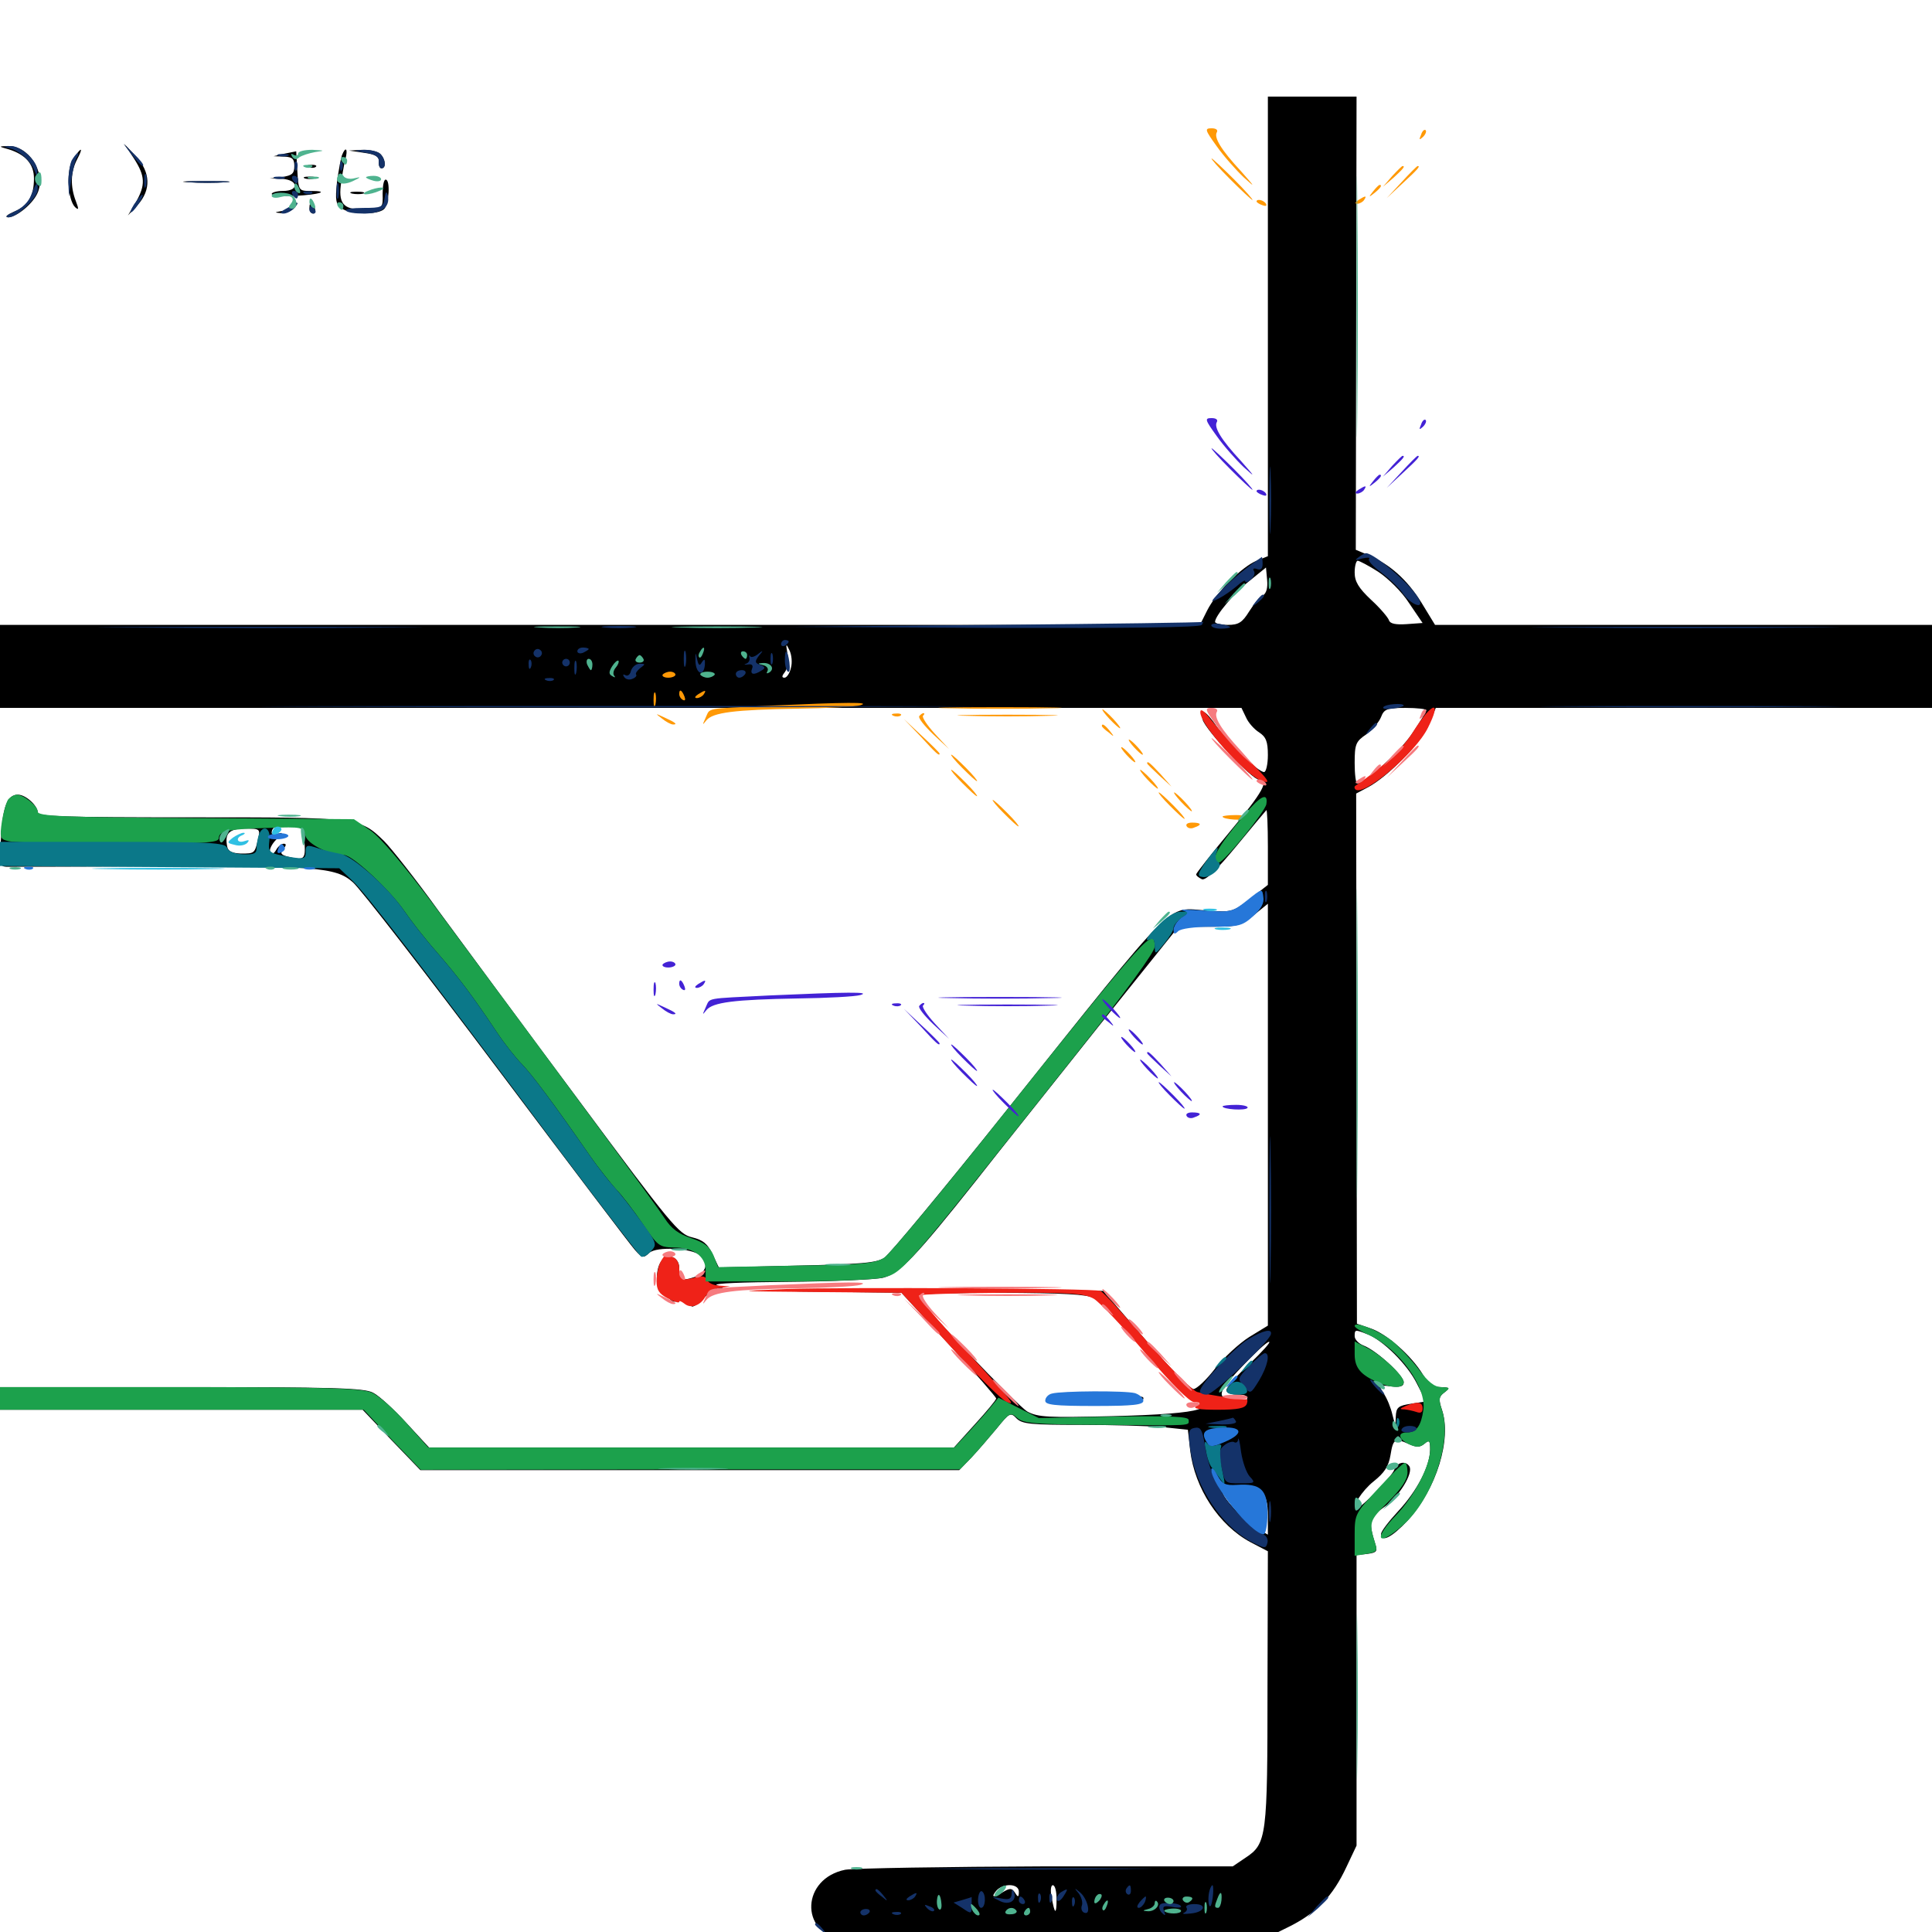 <svg xmlns="http://www.w3.org/2000/svg" viewBox="0 -1000 1000 1000">
	<path fill="#000000" d="M656.25 -831.055V-712.109L650.391 -709.766C642.773 -706.641 629.492 -693.359 624.805 -683.984L621.094 -676.562H310.547H0V-655.078V-633.594H321.289H642.578L644.922 -628.711C646.094 -625.977 649.219 -622.461 651.758 -620.898C655.273 -618.555 656.25 -616.211 656.25 -609.18C656.25 -604.297 655.273 -600.391 654.297 -600.391C651.172 -600.391 635.938 -615.039 629.883 -623.828C624.023 -632.422 620.898 -633.984 622.461 -627.539C624.023 -622.07 648.047 -596.484 651.562 -596.484C657.227 -596.484 653.711 -590.039 636.719 -569.727C627.148 -558.203 619.141 -548.047 619.141 -547.461C619.141 -546.68 620.508 -545.703 622.07 -544.922C624.023 -544.141 629.688 -549.609 639.844 -561.914C648.047 -571.875 655.078 -580.273 655.469 -580.664C655.859 -581.055 656.25 -572.656 656.25 -561.719V-541.992L647.07 -534.766C638.086 -527.93 637.305 -527.734 624.805 -528.711C603.125 -530.078 611.328 -538.281 520.117 -424.219C488.477 -384.57 460.547 -350.977 457.812 -349.023C453.711 -346.289 445.898 -345.703 412.5 -344.922L372.07 -343.945L368.75 -350.977C366.211 -356.25 363.867 -358.203 358.203 -359.57C351.367 -361.133 347.266 -366.211 300 -429.883C271.875 -467.578 239.258 -511.914 227.148 -528.32C215.234 -544.922 202.344 -561.133 198.828 -564.648C186.133 -576.953 185.938 -576.953 98.633 -576.953C33.594 -576.953 19.531 -577.344 19.531 -579.492C19.531 -583.008 13.281 -588.672 9.375 -588.672C3.906 -588.672 1.562 -583.203 0.586 -567.188C-0.391 -552.734 -0.195 -551.562 3.125 -551.367C5.078 -551.367 38.477 -551.367 77.344 -551.562C163.281 -551.953 173.828 -551.172 182.617 -543.359C186.328 -540.234 219.727 -497.07 257.031 -447.461C294.336 -397.852 326.562 -355.273 328.711 -352.93C332.422 -348.828 333.008 -348.633 336.133 -351.562C339.844 -354.883 357.812 -354.102 362.5 -350.195C366.992 -346.484 365.625 -341.211 359.57 -339.062C352.93 -336.719 351.562 -337.5 351.562 -343.75C351.562 -349.414 345.508 -351.758 342.188 -347.07C338.477 -341.992 339.844 -329.883 344.141 -330.078C346.094 -330.273 347.266 -329.688 346.68 -328.906C346.094 -328.125 346.875 -326.953 348.438 -326.367C350 -325.781 352.539 -327.344 354.297 -330.078C356.055 -332.617 358.984 -334.57 360.938 -334.57C364.062 -334.375 364.062 -334.18 360.938 -333.398C358.984 -333.008 357.422 -331.836 357.422 -330.859C357.422 -329.883 358.984 -329.492 360.938 -330.078C363.867 -331.055 363.672 -330.664 360.547 -328.125C358.398 -326.367 357.227 -324.414 358.008 -323.828C358.594 -323.242 361.328 -325 363.867 -327.734C366.406 -330.469 370.312 -332.812 372.266 -333.008C375 -333.203 374.805 -333.594 371.094 -334.766C368.359 -335.742 384.18 -336.328 408.203 -336.523C431.25 -336.719 453.32 -337.695 457.227 -338.672C465.82 -341.016 474.023 -349.609 504.883 -388.477C517.578 -404.688 546.484 -440.82 568.945 -469.141L609.961 -520.312H625.781C640.625 -520.312 642.188 -520.703 649.023 -526.367L656.25 -532.227V-423.047V-313.867L646.68 -308.008C641.406 -304.688 633.398 -297.266 628.906 -291.602C624.414 -285.742 619.336 -281.055 617.773 -281.055C616.016 -281.055 604.883 -292.578 592.969 -306.445L571.094 -331.836H473.633C419.922 -331.836 396.289 -331.641 421.289 -331.445L466.602 -330.859L491.211 -304.102C504.688 -289.453 515.625 -276.758 515.625 -276.172C515.625 -275.391 510.742 -269.531 504.688 -262.891L493.75 -250.781H358.008H222.07L210.352 -263.477C203.906 -270.508 196.289 -277.539 193.164 -279.102C188.672 -281.641 172.266 -282.031 93.75 -282.031H0V-276.172V-270.312H93.945H187.695L202.539 -254.688L217.578 -239.062H357.031H496.484L502.734 -245.508C506.055 -249.023 511.914 -255.859 515.82 -260.547C522.461 -268.75 523.047 -269.141 526.172 -265.82C529.102 -262.891 533.789 -262.5 559.18 -262.5C575.586 -262.5 594.727 -261.914 601.758 -261.328L614.844 -259.961L616.016 -249.414C618.359 -229.688 630.859 -210.547 647.266 -201.758L656.25 -197.07L656.055 -126.758C656.055 -49.219 655.664 -45.703 644.727 -38.477L638.086 -33.984H542.188C489.453 -33.789 442.383 -33.008 437.5 -32.227C415.039 -27.734 413.672 0 435.742 4.102C439.453 4.688 489.844 5.078 547.852 4.688L653.32 4.102L666.406 -2.344C681.25 -9.57 689.844 -18.359 697.07 -33.984L702.148 -44.727V-119.922V-195.117L707.617 -195.703C712.5 -196.289 713.086 -197.07 711.914 -200.586C708.203 -212.5 708.594 -214.453 716.406 -219.922C724.219 -225.391 731.641 -237.5 729.492 -241.016C727.539 -244.141 723.047 -243.164 721.68 -239.258C720.703 -236.133 704.688 -219.531 702.539 -219.531C699.219 -219.531 704.883 -228.32 710.938 -233.203C716.602 -237.695 718.75 -241.016 719.727 -246.875C721.094 -255.273 721.875 -255.859 729.297 -252.539C733.203 -250.781 734.961 -250.781 737.305 -252.734C739.844 -254.883 740.234 -254.297 740.234 -249.609C740.039 -241.016 733.594 -228.516 723.828 -217.969C718.945 -212.695 714.844 -207.422 714.844 -206.055C714.844 -201.367 720.508 -204.297 728.516 -212.891C743.555 -229.297 751.562 -255.273 746.289 -270.508C744.531 -275.781 744.727 -277.148 747.656 -279.297C750.586 -281.641 750.586 -281.836 745.703 -282.031C741.992 -282.031 739.453 -283.789 736.523 -288.477C730.469 -298.438 717.969 -309.375 709.766 -312.305L702.344 -314.844L702.148 -451.953L701.953 -589.258L707.812 -592.383C718.359 -597.852 735.938 -616.016 739.648 -625L743.164 -633.594H871.68H1000V-655.078V-676.562H871.289H742.773L735.742 -688.086C728.32 -700 719.336 -708.008 708.203 -712.695L701.758 -715.43L701.953 -832.812L702.148 -950H679.297H656.25ZM713.281 -704.102C718.359 -700.781 725.586 -693.75 729.297 -687.891L736.328 -677.539L728.125 -676.953C722.461 -676.562 719.531 -677.148 718.945 -678.906C718.555 -680.273 714.453 -685.156 709.766 -689.453C703.125 -695.703 701.172 -699.023 701.172 -703.711C701.172 -707.031 701.953 -709.766 702.734 -709.766C703.516 -709.766 708.398 -707.227 713.281 -704.102ZM653.711 -691.797C651.953 -691.016 648.828 -687.109 646.484 -683.398C642.969 -677.734 641.016 -676.562 635.547 -676.562C631.836 -676.562 628.906 -677.344 628.906 -678.125C628.906 -681.25 639.062 -693.359 647.07 -699.609L655.273 -706.25L655.859 -699.805C656.25 -695.703 655.469 -692.969 653.711 -691.797ZM409.375 -654.297C408.789 -651.562 407.227 -649.219 406.055 -649.219C404.492 -649.219 404.688 -650.195 406.25 -652.148C407.617 -653.906 408.203 -657.617 407.617 -661.523C406.641 -666.992 406.836 -667.188 408.594 -663.477C409.766 -661.133 410.156 -657.031 409.375 -654.297ZM280.859 -662.695C282.617 -663.867 283.203 -664.844 282.031 -664.844C275 -665.039 273.242 -650.781 280.273 -649.609C283.789 -649.219 283.789 -649.219 280.859 -651.172C278.906 -652.344 277.344 -655.078 277.344 -657.031C277.344 -658.984 278.906 -661.719 280.859 -662.695ZM360.938 -663.477C363.477 -664.258 363.086 -664.453 359.961 -664.648C356.445 -664.844 355.469 -663.867 355.469 -660.156C355.469 -657.617 354.883 -654.102 354.297 -652.344C353.32 -650 354.297 -649.219 358.594 -649.414C361.914 -649.609 362.891 -650 360.938 -650.586C358.594 -651.172 357.422 -653.32 357.422 -657.031C357.422 -660.742 358.594 -662.891 360.938 -663.477ZM290.039 -656.055C290.039 -659.18 288.867 -661.914 287.5 -662.5C285.352 -663.086 285.352 -662.5 287.305 -659.375C289.453 -656.055 289.258 -654.688 286.914 -651.953C284.57 -649.023 284.57 -648.633 287.109 -649.609C288.867 -650.195 290.039 -652.93 290.039 -656.055ZM297.07 -655.664C297.656 -659.57 297.656 -662.891 297.461 -662.891C295.898 -662.891 294.727 -657.031 295.312 -652.734C295.898 -649.414 296.289 -650.195 297.07 -655.664ZM306.641 -661.133C306.641 -662.109 305.273 -662.891 303.711 -662.891C301.953 -662.891 301.367 -661.719 301.953 -659.961C303.125 -657.031 306.641 -657.812 306.641 -661.133ZM319.922 -659.375C318.555 -663.477 314.844 -663.281 312.5 -659.18C311.133 -656.445 311.133 -655.078 312.5 -655.078C313.477 -655.078 314.453 -656.055 314.453 -657.227C314.453 -658.398 315.82 -658.789 317.578 -658.203C319.531 -657.422 320.312 -658.008 319.922 -659.375ZM327.148 -655.078C327.93 -658.398 328.125 -661.719 327.539 -662.109C326.953 -662.695 325.977 -660.352 325.195 -657.031C324.414 -653.711 324.219 -650.391 324.805 -650C325.391 -649.414 326.367 -651.758 327.148 -655.078ZM333.398 -658.594C333.984 -659.961 333.789 -661.719 333.203 -662.305C332.617 -663.086 332.031 -661.914 332.227 -659.766C332.227 -657.617 332.812 -657.031 333.398 -658.594ZM371.094 -657.227C371.094 -660.352 370.312 -662.891 369.336 -662.891C368.359 -662.891 367.969 -661.133 368.555 -658.984C369.141 -656.836 368.555 -653.711 367.188 -652.148C365.039 -649.609 365.234 -649.414 367.969 -650.391C369.922 -651.172 371.094 -653.711 371.094 -657.227ZM381.25 -657.031C381.836 -660.352 381.445 -662.891 380.469 -662.891C379.688 -662.891 378.906 -660.352 378.906 -657.031C378.906 -653.906 379.297 -651.172 379.688 -651.172C380.078 -651.172 380.859 -653.906 381.25 -657.031ZM397.852 -658.984C398.438 -661.133 398.438 -662.891 397.656 -662.891C397.07 -662.891 396.484 -661.523 396.484 -659.961C396.484 -658.398 395.312 -657.031 394.141 -657.031C392.773 -657.031 393.164 -656.055 395.117 -654.883C397.07 -653.711 399.219 -653.32 399.805 -653.906C400.586 -654.492 400.195 -655.078 399.023 -655.078C397.852 -655.078 397.266 -656.836 397.852 -658.984ZM306.641 -652.148C306.641 -655.664 306.25 -655.664 303.125 -652.148C300.977 -649.805 301.172 -649.219 303.711 -649.219C305.273 -649.219 306.641 -650.586 306.641 -652.148ZM319.141 -652.148C319.727 -653.711 319.922 -654.883 319.727 -654.883C319.531 -654.688 317.773 -654.297 316.016 -653.711C311.914 -652.734 311.328 -649.219 315.234 -649.219C316.797 -649.219 318.359 -650.586 319.141 -652.148ZM337.109 -649.805C337.5 -650.195 336.719 -651.758 334.961 -653.125C333.203 -654.688 332.031 -654.688 332.031 -653.516C332.031 -651.172 335.742 -648.438 337.109 -649.805ZM738.281 -632.422C738.281 -631.836 735.156 -626.562 731.055 -620.508C725 -611.328 706.445 -594.531 702.539 -594.531C701.758 -594.531 701.172 -599.219 701.172 -605.078C701.172 -614.844 701.758 -616.211 707.227 -619.922C710.547 -622.461 713.867 -626.367 714.844 -628.906C716.406 -633.008 717.969 -633.594 727.539 -633.594C733.398 -633.594 738.281 -633.008 738.281 -632.422ZM157.617 -563.867C158.203 -555.078 157.422 -554.492 148.828 -556.641C145.312 -557.617 144.922 -558.398 146.68 -560.547C148.242 -562.5 148.242 -563.281 146.875 -563.281C145.703 -563.281 143.945 -561.914 142.969 -560.156C141.797 -558.008 140.625 -557.617 139.844 -558.984C139.258 -560.156 140.625 -563.086 142.969 -565.43C146.484 -568.75 146.68 -569.336 144.141 -568.555C142.188 -567.773 140.625 -567.969 140.625 -568.945C140.625 -572.07 143.555 -573.242 150.195 -572.656C156.836 -572.07 157.031 -571.68 157.617 -563.867ZM133.594 -565.82C131.836 -558.203 131.836 -558.203 124.609 -558.203C120.117 -558.398 117.969 -559.375 117.578 -561.914C116.211 -568.75 118.75 -571.094 126.953 -571.094C134.57 -571.094 134.766 -570.898 133.594 -565.82ZM566.211 -328.125C568.75 -326.758 580.664 -314.258 592.578 -300.391C611.328 -278.906 615.43 -275 621.094 -274.219L627.93 -273.242L620.117 -270.508C615.039 -268.75 599.805 -267.578 575.195 -266.992C542.773 -266.211 537.305 -266.406 531.836 -269.336C526.367 -272.461 474.609 -326.953 474.609 -329.688C474.609 -330.273 494.141 -330.859 518.164 -330.859C550.195 -330.664 562.695 -330.078 566.211 -328.125ZM707.812 -309.375C715.625 -306.445 728.516 -293.75 733.398 -283.789L738.086 -274.609L730.469 -273.438C723.633 -272.461 722.656 -271.484 722.461 -266.797C722.266 -261.719 722.266 -261.719 720.703 -267.773C719.922 -271.289 717.969 -276.172 716.211 -278.711C713.477 -283.008 713.477 -283.203 719.922 -282.422C724.805 -281.836 726.562 -282.422 726.562 -284.57C726.562 -288.086 712.5 -300.977 705.859 -303.516C703.32 -304.492 701.172 -306.641 701.172 -308.398C701.172 -311.914 701.367 -311.914 707.812 -309.375ZM646.875 -294.141C640.234 -288.086 634.766 -281.836 634.766 -280.469C634.766 -279.102 637.305 -278.125 640.625 -278.125C644.922 -278.125 646.094 -277.344 645.312 -275.195C644.531 -273.242 641.602 -272.266 636.914 -272.461C633.008 -272.461 631.055 -273.047 632.422 -273.633C634.18 -274.414 634.375 -275.195 632.812 -277.148C631.25 -279.102 633.398 -282.812 642.773 -292.578C649.414 -299.609 655.664 -305.469 656.836 -305.469C658.008 -305.469 653.32 -300.391 646.875 -294.141ZM637.5 -257.617C636.133 -254.492 627.93 -253.516 625.977 -256.445C625.391 -257.422 627.344 -258.789 630.273 -259.18C633.398 -259.57 636.328 -260.156 637.109 -260.352C637.891 -260.352 638.086 -259.18 637.5 -257.617ZM652.734 -227.93C655.273 -225.781 656.25 -222.07 656.25 -215.234V-205.664L650.195 -209.18C644.336 -212.5 632.812 -224.805 632.812 -227.734C632.812 -228.906 637.5 -230.078 646.289 -231.055C647.852 -231.055 650.781 -229.883 652.734 -227.93ZM527.344 -20.898C527.344 -17.969 526.953 -17.773 525.391 -20.312C523.828 -22.656 522.852 -22.852 519.531 -20.898C514.258 -17.578 512.695 -17.773 515.625 -21.289C519.141 -25.391 527.344 -25.195 527.344 -20.898ZM546.875 -16.992C546.875 -8.594 545.898 -8.984 544.336 -17.969C543.555 -21.484 543.945 -24.219 544.922 -24.219C546.094 -24.219 546.875 -21.094 546.875 -16.992ZM458.984 -12.695C458.984 -14.453 457.227 -17.383 455.078 -19.336C451.367 -22.656 451.172 -22.656 449.219 -17.383C448.047 -14.453 447.656 -11.523 448.242 -10.938C448.828 -10.156 450 -11.719 450.586 -14.258L451.758 -18.945L455.273 -14.258C458.008 -10.742 458.984 -10.352 458.984 -12.695ZM467.969 -13.281C468.555 -14.844 468.75 -17.773 468.164 -19.727C467.188 -23.438 466.797 -23.242 465.82 -17.578C465.43 -15.625 463.867 -13.086 462.5 -12.305C460.547 -10.938 460.742 -10.547 463.477 -10.547C465.43 -10.547 467.383 -11.719 467.969 -13.281ZM534.375 -10.938C536.133 -12.695 537.109 -16.016 536.523 -18.555C535.742 -23.047 535.742 -23.047 535.352 -18.945C535.352 -16.602 534.375 -14.062 533.203 -13.477C532.227 -12.891 531.25 -11.328 531.25 -9.961C531.25 -8.594 532.422 -8.984 534.375 -10.938ZM555.859 -19.141C556.445 -20.898 556.055 -22.266 555.078 -22.266C551.953 -22.266 551.172 -19.922 552.93 -14.453C553.711 -11.523 554.297 -10.938 554.492 -12.891C554.688 -14.648 555.273 -17.383 555.859 -19.141ZM587.891 -17.578C587.891 -24.414 584.961 -23.438 584.57 -16.406C584.375 -12.891 584.961 -10.938 585.938 -11.523C587.109 -12.305 587.891 -14.844 587.891 -17.578ZM631.25 -17.773C629.883 -24.609 627.93 -23.047 627.93 -15.43C627.93 -11.719 628.516 -8.594 629.297 -8.594C631.25 -8.594 632.227 -12.891 631.25 -17.773ZM474.805 -12.305C476.758 -17.383 476.367 -21.484 474.023 -19.141C473.242 -18.359 472.656 -15.43 472.852 -12.695V-7.617ZM487.109 -16.211C487.695 -17.188 487.109 -18.359 485.547 -18.945C482.812 -20.117 479.297 -14.844 481.445 -12.891C482.031 -12.305 482.422 -12.891 482.422 -14.258C482.422 -15.625 483.203 -16.211 484.18 -15.43C485.156 -14.844 486.523 -15.234 487.109 -16.211ZM496.484 -16.797C498.047 -17.383 498.242 -17.969 496.68 -18.945C494.141 -20.508 492.188 -18.555 492.188 -14.062C492.188 -11.719 493.555 -10.547 496.68 -10.742C499.805 -10.938 500.195 -11.133 497.656 -11.914C493.555 -12.891 492.969 -15.625 496.484 -16.797ZM580.273 -16.016C582.422 -21.68 581.25 -21.484 577.148 -15.234C575 -11.914 574.805 -10.352 576.367 -10.938C577.539 -11.328 579.492 -13.672 580.273 -16.016ZM600.781 -14.453C600.977 -17.773 600.391 -20.312 599.609 -20.312C596.484 -20.312 591.406 -14.844 592.383 -12.305C593.164 -10.352 593.555 -10.547 593.555 -13.086C593.75 -14.844 594.727 -16.406 595.898 -16.406C597.07 -16.406 597.656 -14.648 597.07 -12.5C596.484 -10.352 597.07 -8.594 598.242 -8.594C599.609 -8.594 600.586 -11.328 600.781 -14.453ZM613.281 -13.086C613.281 -16.602 610.352 -20.508 608.789 -18.945C606.445 -16.797 607.227 -14.062 609.766 -15.625C611.328 -16.602 611.523 -16.016 610.742 -13.867C610.156 -11.914 610.352 -10.547 611.328 -10.547C612.5 -10.547 613.281 -11.719 613.281 -13.086ZM619.141 -17.188C619.141 -20.703 617.969 -21.289 616.211 -18.555C615.625 -17.578 616.016 -16.211 617.188 -15.43C618.164 -14.844 619.141 -15.625 619.141 -17.188ZM559.961 -14.062C560.547 -15.43 560.352 -17.188 559.766 -17.773C559.18 -18.555 558.594 -17.383 558.789 -15.234C558.789 -13.086 559.375 -12.5 559.961 -14.062ZM517.578 -14.453C517.578 -15.625 516.797 -16.406 515.625 -16.406C513.086 -16.406 515.43 -11.133 518.555 -9.766C520.117 -9.18 521.875 -9.57 522.461 -10.547C523.242 -11.719 522.266 -12.5 520.703 -12.5C518.945 -12.5 517.578 -13.477 517.578 -14.453ZM526.758 -12.109C527.344 -13.477 527.148 -15.234 526.562 -15.82C525.977 -16.602 525.391 -15.43 525.586 -13.281C525.586 -11.133 526.172 -10.547 526.758 -12.109ZM566.992 -13.477C568.359 -16.797 567.188 -17.383 565.43 -14.258C564.648 -13.086 564.453 -11.914 565.039 -11.328C565.43 -10.742 566.406 -11.719 566.992 -13.477ZM487.305 -10.547C487.891 -11.719 487.695 -12.5 486.523 -12.5C485.547 -12.5 483.984 -11.719 483.398 -10.547C482.812 -9.57 483.008 -8.594 484.18 -8.594C485.156 -8.594 486.719 -9.57 487.305 -10.547ZM552.148 -278.711C544.336 -278.125 541.016 -277.148 541.602 -275.586C542.578 -272.656 587.695 -271.289 590.625 -274.219C591.602 -275.195 592.188 -276.367 591.602 -276.758C590.234 -278.125 563.867 -279.297 552.148 -278.711ZM586.523 -274.805C587.695 -275.391 586.328 -275.781 583.008 -275.781C579.883 -275.781 578.711 -275.391 580.664 -274.805C582.422 -274.414 585.156 -274.414 586.523 -274.805ZM4.688 -922.656C13.281 -919.922 17.578 -915.039 17.578 -907.617C17.578 -898.633 14.648 -893.555 7.227 -890.43C3.711 -888.867 2.344 -887.695 4.102 -887.5C8.594 -887.5 17.578 -894.922 19.727 -900.781C23.633 -911.133 14.648 -924.805 3.906 -924.414C-0.977 -924.219 -0.781 -924.219 4.688 -922.656ZM69.336 -917.969C75.195 -908.789 75.391 -904.297 70.312 -895.312L66.211 -888.477L71.289 -893.945C78.32 -901.758 77.93 -910.938 70.312 -919.141L64.258 -925.586ZM37.891 -917.773C34.18 -912.305 34.961 -896.68 38.867 -892.773C40.82 -891.016 40.82 -891.797 39.258 -895.898C36.328 -903.516 36.523 -910.938 39.844 -917.383C43.359 -924.023 42.188 -924.219 37.891 -917.773ZM147.461 -920.508L141.602 -919.141L147.07 -918.945C151.367 -918.75 152.344 -917.773 152.344 -914.062C152.344 -910.156 151.172 -909.18 146.094 -908.398L139.648 -907.617L146.094 -907.422C154.492 -906.836 154.883 -901.172 146.484 -901.172C143.359 -901.172 140.625 -900.391 140.625 -899.609C140.625 -898.828 146.094 -898.438 152.734 -898.633C165.234 -899.219 171.289 -901.172 160.547 -901.172C154.688 -901.172 154.492 -901.367 153.906 -911.523L153.32 -921.68ZM176.953 -919.531C176.367 -917.773 175.195 -911.523 174.414 -905.664C173.438 -896.289 173.828 -894.336 176.758 -892.188C181.25 -888.867 195.703 -888.672 198.828 -891.797C201.367 -894.336 202.148 -907.031 199.609 -907.031C198.633 -907.031 198.047 -903.711 198.047 -899.805C198.242 -892.383 198.242 -892.383 189.844 -891.797C178.516 -891.016 175.195 -893.945 176.367 -903.906C176.953 -908.398 177.93 -914.258 178.711 -917.383C180.273 -923.047 178.906 -924.609 176.953 -919.531ZM188.477 -920.898C194.336 -920.117 196.289 -918.945 196.094 -916.406C195.898 -914.453 196.484 -912.891 197.461 -912.891C200 -912.891 199.609 -917.578 196.875 -920.312C195.508 -921.68 191.406 -922.461 187.695 -922.461L180.664 -922.07ZM159.766 -913.477C158.203 -914.062 158.789 -914.648 160.938 -914.648C163.086 -914.844 164.258 -914.258 163.477 -913.672C162.891 -913.086 161.133 -912.891 159.766 -913.477ZM157.812 -907.617C156.445 -908.203 157.422 -908.594 160.156 -908.594C162.891 -908.594 163.867 -908.203 162.695 -907.617C161.328 -907.227 158.984 -907.227 157.812 -907.617ZM97.266 -905.664C91.602 -906.055 95.703 -906.25 106.445 -906.25C117.188 -906.25 121.875 -906.055 116.797 -905.664C111.719 -905.273 102.93 -905.273 97.266 -905.664ZM182.227 -899.805C180.273 -900.391 181.445 -900.781 184.57 -900.781C187.891 -900.781 189.258 -900.391 188.086 -899.805C186.719 -899.414 183.984 -899.414 182.227 -899.805ZM150.391 -893.555C150.391 -892.578 148.438 -891.211 146.094 -890.82C141.797 -890.039 141.797 -890.039 145.703 -889.648C148.047 -889.648 150.977 -890.82 152.344 -892.383C154.102 -894.336 154.102 -895.312 152.539 -895.312C151.367 -895.312 150.391 -894.531 150.391 -893.555ZM160.156 -892.383C160.156 -890.82 160.938 -889.453 162.109 -889.453C163.086 -889.453 163.477 -890.82 162.891 -892.383C162.109 -893.945 161.328 -895.312 160.938 -895.312C160.547 -895.312 160.156 -893.945 160.156 -892.383Z"/>
	<path fill="#ff9906" d="M629.688 -924.414C633.398 -919.141 639.844 -911.914 643.75 -908.203C650 -902.539 649.805 -902.93 642.383 -911.328C632.031 -922.461 628.125 -928.906 629.883 -931.641C630.469 -932.812 629.297 -933.594 627.148 -933.594C623.438 -933.594 623.633 -932.812 629.688 -924.414ZM735.547 -930.273C734.375 -927.539 734.57 -927.344 736.523 -929.102C737.891 -930.469 738.477 -932.031 737.891 -932.617C737.305 -933.203 736.133 -932.227 735.547 -930.273ZM636.719 -907.227C642.578 -901.367 647.852 -896.484 648.242 -896.484C648.828 -896.484 644.531 -901.367 638.672 -907.227C632.812 -913.086 627.539 -917.969 627.148 -917.969C626.562 -917.969 630.859 -913.086 636.719 -907.227ZM720.508 -908.789L715.82 -903.32L721.289 -908.008C726.172 -912.5 727.539 -914.062 725.977 -914.062C725.586 -914.062 723.242 -911.719 720.508 -908.789ZM725.586 -905.859L717.773 -897.461L726.172 -905.273C733.789 -912.305 735.352 -914.062 733.789 -914.062C733.398 -914.062 729.688 -910.352 725.586 -905.859ZM710.742 -900.977C708.203 -897.852 708.398 -897.656 711.523 -900.195C714.648 -902.734 715.625 -904.297 714.062 -904.297C713.672 -904.297 712.109 -902.734 710.742 -900.977ZM703.125 -896.484C701.367 -895.312 701.172 -894.531 702.539 -894.531C703.711 -894.531 705.469 -895.508 706.055 -896.484C707.617 -898.828 706.836 -898.828 703.125 -896.484ZM650.391 -895.703C650.391 -897.266 654.102 -896.484 655.273 -894.531C655.859 -893.359 655.078 -893.164 653.516 -893.75C651.758 -894.336 650.391 -895.312 650.391 -895.703ZM342.969 -650.781C342.578 -650 343.75 -649.219 345.898 -649.219C347.852 -649.219 349.609 -650 349.609 -650.781C349.609 -651.562 348.438 -652.344 346.875 -652.344C345.312 -652.344 343.555 -651.562 342.969 -650.781ZM339.258 -635.352C339.648 -637.109 339.648 -639.844 339.258 -641.211C338.672 -642.383 338.281 -641.016 338.281 -637.695C338.281 -634.57 338.672 -633.398 339.258 -635.352ZM351.562 -640.82C351.562 -639.648 352.344 -638.281 353.516 -637.695C354.688 -637.109 354.883 -637.891 354.297 -639.453C352.93 -642.969 351.562 -643.555 351.562 -640.82ZM361.328 -640.625C359.57 -639.453 359.375 -638.672 360.742 -638.672C361.914 -638.672 363.672 -639.648 364.258 -640.625C365.82 -642.969 365.039 -642.969 361.328 -640.625ZM398.438 -634.766C364.062 -633.008 367.773 -633.789 365.234 -628.516C363.477 -624.609 363.477 -624.414 365.625 -627.148C368.945 -631.25 380.078 -632.617 413.086 -633.203C428.125 -633.398 442.578 -634.18 445.312 -634.961C451.367 -636.719 438.086 -636.523 398.438 -634.766ZM491.797 -633.398C477.539 -633.594 489.062 -633.984 517.578 -633.984C546.094 -633.984 557.617 -633.594 543.555 -633.398C529.297 -633.008 505.859 -633.008 491.797 -633.398ZM574.219 -627.93C576.758 -625.195 579.297 -623.047 579.688 -623.047C580.273 -623.047 578.711 -625.195 576.172 -627.93C573.633 -630.664 571.094 -632.812 570.703 -632.812C570.117 -632.812 571.68 -630.664 574.219 -627.93ZM342.578 -628.125C344.727 -626.367 347.266 -625 348.438 -625C350.781 -625 349.805 -625.977 343.75 -628.711C339.062 -630.859 339.062 -630.859 342.578 -628.125ZM462.5 -629.492C460.938 -630.078 461.523 -630.664 463.672 -630.664C465.82 -630.859 466.992 -630.273 466.211 -629.688C465.625 -629.102 463.867 -628.906 462.5 -629.492ZM475.781 -629.297C475.195 -628.32 478.516 -624.219 483.008 -619.922L491.211 -612.305L483.789 -620.312C479.883 -624.609 477.148 -628.711 477.734 -629.492C478.516 -630.273 478.711 -630.859 477.93 -630.859C477.344 -630.859 476.367 -630.078 475.781 -629.297ZM500.586 -629.492C488.867 -629.688 498.438 -630.078 521.484 -630.078C544.531 -630.078 554.102 -629.688 542.578 -629.492C530.859 -629.102 512.109 -629.102 500.586 -629.492ZM476.562 -618.75C484.57 -609.961 486.328 -608.398 486.328 -609.961C486.328 -610.352 482.227 -614.453 477.148 -619.141L467.773 -627.93ZM570.312 -624.219C570.312 -623.828 571.875 -622.266 573.828 -620.898C576.758 -618.359 576.953 -618.555 574.414 -621.68C571.875 -624.805 570.312 -625.781 570.312 -624.219ZM586.914 -613.281C588.867 -611.133 590.82 -609.375 591.406 -609.375C591.992 -609.375 590.82 -611.133 588.867 -613.281C586.914 -615.43 584.961 -617.188 584.375 -617.188C583.789 -617.188 584.961 -615.43 586.914 -613.281ZM583.008 -609.375C584.961 -607.227 586.914 -605.469 587.5 -605.469C588.086 -605.469 586.914 -607.227 584.961 -609.375C583.008 -611.523 581.055 -613.281 580.469 -613.281C579.883 -613.281 581.055 -611.523 583.008 -609.375ZM498.047 -602.539C501.758 -598.828 505.078 -595.703 505.664 -595.703C506.25 -595.703 503.711 -598.828 500 -602.539C496.289 -606.25 492.969 -609.375 492.383 -609.375C491.797 -609.375 494.336 -606.25 498.047 -602.539ZM593.75 -604.883C593.75 -604.492 596.68 -601.758 600.195 -598.438L606.445 -592.773L600.781 -599.219C595.312 -605.078 593.75 -606.445 593.75 -604.883ZM498.047 -594.727C501.758 -591.016 505.078 -587.891 505.664 -587.891C506.25 -587.891 503.711 -591.016 500 -594.727C496.289 -598.438 492.969 -601.562 492.383 -601.562C491.797 -601.562 494.336 -598.438 498.047 -594.727ZM593.75 -596.68C596.289 -593.945 598.828 -591.797 599.219 -591.797C599.805 -591.797 598.242 -593.945 595.703 -596.68C593.164 -599.414 590.625 -601.562 590.234 -601.562C589.648 -601.562 591.211 -599.414 593.75 -596.68ZM605.469 -583.008C609.18 -579.297 612.5 -576.172 613.086 -576.172C613.672 -576.172 611.133 -579.297 607.422 -583.008C603.711 -586.719 600.391 -589.844 599.805 -589.844C599.219 -589.844 601.758 -586.719 605.469 -583.008ZM611.328 -584.961C613.867 -582.227 616.406 -580.078 616.797 -580.078C617.383 -580.078 615.82 -582.227 613.281 -584.961C610.742 -587.695 608.203 -589.844 607.812 -589.844C607.227 -589.844 608.789 -587.695 611.328 -584.961ZM519.531 -579.102C523.242 -575.391 526.562 -572.266 527.148 -572.266C527.734 -572.266 525.195 -575.391 521.484 -579.102C517.773 -582.812 514.453 -585.938 513.867 -585.938C513.281 -585.938 515.82 -582.812 519.531 -579.102ZM632.812 -577.344C632.812 -577.734 635.938 -578.125 639.844 -578.125C643.555 -578.125 646.289 -577.344 645.703 -576.562C644.727 -575 632.812 -575.781 632.812 -577.344ZM614.258 -572.266C614.844 -571.289 616.602 -570.898 618.164 -571.68C622.266 -573.047 621.875 -574.219 616.992 -574.219C614.844 -574.219 613.477 -573.438 614.258 -572.266Z"/>
	<path fill="#ef2218" d="M621.289 -631.445C620.898 -625.195 644.531 -598.828 652.93 -595.898C658.398 -593.945 657.031 -595.898 644.141 -608.789C637.305 -615.43 629.492 -624.023 626.562 -627.734C623.242 -632.227 621.289 -633.398 621.289 -631.445ZM731.836 -621.875C725.586 -611.914 717.383 -604.297 701.367 -593.164C700.977 -592.773 700.977 -591.992 701.562 -591.406C705.664 -587.5 732.617 -610.156 739.062 -623.242C746.484 -637.891 741.406 -636.914 731.836 -621.875ZM341.797 -346.68C340.82 -344.531 339.844 -340.234 339.844 -336.914C339.844 -332.227 341.211 -330.273 345.703 -327.93C349.023 -326.172 351.562 -325.391 351.562 -326.172C351.562 -326.953 352.734 -326.367 354.297 -325.195C357.617 -322.461 362.695 -324.219 365.234 -329.102C366.406 -330.859 369.531 -333.008 372.461 -333.398L377.93 -334.18L372.461 -334.57C369.531 -334.57 366.602 -335.938 366.016 -337.5C365.234 -339.453 363.477 -339.844 359.375 -338.672C352.93 -336.914 351.562 -337.695 351.562 -343.75C351.562 -346.094 350.195 -348.633 348.438 -349.219C344.141 -350.781 344.141 -350.781 341.797 -346.68ZM407.227 -332.812C378.906 -331.641 379.297 -331.641 422.266 -331.25L466.602 -330.859L491.406 -303.711C504.883 -288.867 518.359 -275.586 520.898 -274.414C526.562 -271.875 524.023 -274.805 492.773 -308.789C482.812 -319.531 475.195 -328.906 475.781 -329.492C476.367 -330.078 495.703 -330.664 518.75 -330.859C554.297 -331.055 561.523 -330.469 566.211 -327.734C569.141 -325.977 581.25 -313.281 592.969 -299.414C606.641 -283.398 615.625 -274.414 618.164 -274.219C621.484 -274.219 621.484 -273.828 619.141 -272.266C617.188 -270.898 620.508 -270.312 630.078 -270.312C640.82 -270.312 644.336 -271.094 645.312 -273.242C645.898 -274.805 645.703 -275.977 644.922 -275.781C643.359 -275.391 626.562 -277.734 619.727 -279.492C617.383 -280.078 605.664 -291.797 593.555 -305.859C581.641 -319.727 570.898 -331.445 569.531 -331.836C565.625 -333.203 437.5 -333.789 407.227 -332.812ZM727.539 -272.266C733.594 -274.805 736.328 -274.414 736.328 -271.094C736.328 -268.945 735.352 -268.359 733.203 -269.141C731.445 -269.727 728.711 -270.312 726.953 -270.508C724.219 -270.508 724.414 -270.898 727.539 -272.266Z"/>
	<path fill="#1ca14c" d="M4.297 -586.328C3.32 -584.961 1.758 -579.688 0.977 -574.805C-0.195 -566.406 0 -565.625 4.297 -564.648C6.641 -563.867 32.227 -563.281 61.133 -563.281C105.859 -563.281 113.281 -563.672 113.281 -566.211C113.281 -569.922 118.359 -570.898 139.453 -571.484C156.445 -572.07 157.031 -571.875 158.008 -567.578C159.18 -563.086 170.117 -557.617 178.125 -557.422C182.422 -557.422 201.953 -539.258 209.375 -528.32C212.695 -523.438 220.312 -513.672 226.367 -506.836C237.5 -493.945 244.727 -484.375 257.227 -465.625C261.133 -459.766 266.992 -452.344 270.117 -449.219C275.391 -443.75 286.719 -428.711 305.078 -402.148C309.57 -395.703 315.82 -387.891 318.75 -384.57C321.875 -381.445 328.125 -373.242 332.617 -366.602C340.43 -355.078 341.211 -354.492 348.633 -354.297C358.984 -354.297 365.234 -349.805 365.234 -342.383V-336.719H406.836C429.492 -336.719 451.562 -337.695 455.859 -338.477C467.578 -341.211 464.648 -338.086 557.422 -454.883C583.203 -487.305 597.656 -507.227 597.656 -509.961C597.656 -520.703 594.336 -516.992 520.898 -425.195C489.062 -385.156 460.547 -350.781 457.617 -349.023C453.125 -346.094 446.484 -345.312 412.109 -344.922L371.68 -344.141L369.336 -350.195C367.383 -354.688 364.648 -356.836 357.617 -359.18C351.172 -361.328 347.461 -364.062 343.945 -369.531C339.844 -375.977 296.484 -434.766 224.219 -532.031C208.789 -552.539 197.07 -566.406 191.797 -570.117L183.203 -575.977L101.367 -576.562C32.422 -576.953 19.531 -577.539 19.531 -579.883C19.531 -582.812 12.305 -588.672 8.594 -588.672C7.422 -588.672 5.469 -587.5 4.297 -586.328ZM644.336 -578.516C630.078 -561.719 625.586 -553.516 630.859 -553.516C633.398 -553.516 654.883 -579.883 655.469 -583.789C656.445 -590.039 652.539 -588.281 644.336 -578.516ZM701.172 -313.672C701.172 -312.891 704.492 -310.742 708.594 -308.984C724.219 -301.758 738.477 -282.031 736.719 -270.117C735.547 -262.109 733.203 -258.594 728.32 -258.594C723.047 -258.594 723.828 -255.078 729.492 -252.344C733.203 -250.781 734.961 -250.781 737.305 -252.734C739.844 -254.883 740.234 -254.297 740.234 -249.609C740.234 -241.406 732.031 -225.586 722.852 -216.016C710.156 -202.93 713.086 -198.828 726.562 -210.938C741.797 -224.609 751.758 -254.883 746.289 -270.312C744.531 -275.781 744.727 -277.148 747.656 -279.297C750.781 -281.641 750.586 -281.836 746.094 -282.031C742.578 -282.031 739.258 -284.57 734.375 -291.211C730.664 -296.094 724.414 -302.734 720.703 -305.859C713.867 -311.133 701.172 -316.406 701.172 -313.672ZM701.172 -299.023C701.172 -291.992 704.297 -288.281 713.477 -284.375C720.703 -281.25 726.562 -281.445 726.562 -284.57C726.562 -287.891 715.43 -298.438 707.617 -302.344L701.172 -305.664ZM0 -276.172V-270.312H94.141H188.281L202.93 -254.688L217.773 -239.258L357.422 -239.453H496.875L502.93 -245.703C506.055 -249.023 511.914 -255.859 515.82 -260.547C522.656 -268.945 523.047 -269.141 526.562 -266.016C529.688 -263.281 535.742 -262.695 570.312 -262.5C618.75 -262.109 615.234 -261.914 615.234 -265.039C615.234 -266.797 606.445 -267.188 576.367 -266.797L537.695 -266.016L527.148 -271.289L516.797 -276.562L513.086 -272.07C511.133 -269.531 505.859 -263.672 501.758 -259.18L493.945 -250.781H357.812H221.68L210.156 -263.672C203.711 -270.898 195.703 -277.93 192.188 -279.297C186.914 -281.445 167.188 -282.031 92.773 -282.031H0ZM713.477 -229.688C701.562 -216.797 701.172 -216.406 701.172 -205.664V-194.727L707.227 -195.703C712.305 -196.484 713.086 -197.266 711.914 -200.781C708.398 -212.109 708.594 -212.695 718.555 -222.656C725.586 -229.688 728.516 -234.18 728.516 -237.891C728.516 -240.625 727.93 -242.969 727.148 -242.773C726.172 -242.773 720.117 -236.914 713.477 -229.688Z"/>
	<path fill="#143269" d="M4.883 -923.242C9.961 -922.07 15.625 -916.992 17.773 -911.914C19.141 -908.398 19.336 -908.398 19.336 -911.523C19.531 -916.602 10.742 -924.609 5.469 -924.414C1.562 -924.219 1.367 -924.023 4.883 -923.242ZM68.555 -919.531C71.094 -916.211 73.633 -913.672 74.023 -914.258C74.609 -914.648 72.461 -917.383 69.336 -920.312L63.867 -925.586ZM189.453 -920.898C194.336 -920.117 196.289 -918.75 196.094 -916.211C195.898 -914.453 196.484 -912.891 197.461 -912.891C200 -912.891 199.609 -917.578 196.875 -920.312C195.508 -921.68 191.797 -922.461 188.672 -922.461C182.617 -922.07 182.617 -922.07 189.453 -920.898ZM37.109 -916.992C36.133 -914.844 35.352 -909.766 35.352 -905.664L35.742 -898.242L36.914 -907.031C37.695 -911.914 38.867 -916.992 39.648 -918.359C40.625 -919.531 40.82 -920.703 40.234 -920.703C39.648 -920.703 38.281 -918.945 37.109 -916.992ZM144.141 -919.336C142.773 -919.922 143.75 -920.312 146.484 -920.312C149.219 -920.312 150.195 -919.922 149.023 -919.336C147.656 -918.945 145.312 -918.945 144.141 -919.336ZM152.539 -913.672C152.539 -911.523 153.125 -910.938 153.711 -912.5C154.297 -913.867 154.102 -915.625 153.516 -916.211C152.93 -916.992 152.344 -915.82 152.539 -913.672ZM175.977 -913.672C175.977 -911.523 176.562 -910.938 177.148 -912.5C177.734 -913.867 177.539 -915.625 176.953 -916.211C176.367 -916.992 175.781 -915.82 175.977 -913.672ZM74.609 -906.055C74.609 -902.93 75 -901.758 75.586 -903.711C75.977 -905.469 75.977 -908.203 75.586 -909.57C75 -910.742 74.609 -909.375 74.609 -906.055ZM142.188 -907.617C140.82 -908.203 141.797 -908.594 144.531 -908.594C147.266 -908.594 148.242 -908.203 147.07 -907.617C145.703 -907.227 143.359 -907.227 142.188 -907.617ZM151.367 -907.031C151.953 -906.055 152.93 -905.078 153.516 -905.078C153.906 -905.078 154.297 -906.055 154.297 -907.031C154.297 -908.203 153.32 -908.984 152.148 -908.984C151.172 -908.984 150.781 -908.203 151.367 -907.031ZM98.242 -905.664C92.969 -906.055 97.266 -906.25 107.422 -906.25C117.578 -906.25 121.875 -906.055 116.797 -905.664C111.523 -905.273 103.32 -905.273 98.242 -905.664ZM174.219 -901.172C174.219 -897.461 174.609 -895.898 175.195 -897.852C175.586 -899.609 175.586 -902.734 175.195 -904.688C174.609 -906.445 174.219 -904.883 174.219 -901.172ZM16.211 -899.219C14.844 -895.508 11.523 -892.188 7.422 -890.43C3.516 -888.672 2.344 -887.695 4.492 -887.5C8.789 -887.5 19.531 -897.656 19.531 -901.953C19.531 -906.445 18.75 -905.859 16.211 -899.219ZM151.367 -899.219C151.953 -898.242 152.93 -897.266 153.516 -897.266C153.906 -897.266 154.297 -898.242 154.297 -899.219C154.297 -900.391 153.32 -901.172 152.148 -901.172C151.172 -901.172 150.781 -900.391 151.367 -899.219ZM157.812 -899.805C156.25 -900.391 156.836 -900.977 158.984 -900.977C161.133 -901.172 162.305 -900.586 161.523 -900C160.938 -899.414 159.18 -899.219 157.812 -899.805ZM199.023 -897.266C198.242 -892.773 197.461 -892.383 188.086 -892.383C182.617 -892.383 178.516 -891.797 179.102 -891.016C179.492 -890.039 183.789 -889.453 188.281 -889.453C197.461 -889.453 201.953 -892.773 200.781 -898.633C200 -901.367 199.609 -900.977 199.023 -897.266ZM69.336 -894.141C67.578 -891.211 66.992 -889.648 68.164 -890.234C70.312 -891.602 75 -899.219 73.633 -899.219C73.047 -899.219 71.289 -896.875 69.336 -894.141ZM148.438 -892.188C145.117 -890.43 144.531 -889.453 146.68 -889.453C148.438 -889.453 150.977 -890.82 152.344 -892.383C155.273 -895.898 154.883 -895.898 148.438 -892.188ZM160.156 -891.406C160.156 -890.43 161.133 -889.453 162.305 -889.453C163.281 -889.453 163.672 -890.43 163.086 -891.406C162.5 -892.578 161.523 -893.359 160.938 -893.359C160.547 -893.359 160.156 -892.578 160.156 -891.406ZM657.031 -741.016C657.031 -725.391 657.422 -719.141 657.617 -726.953C658.008 -734.57 658.008 -747.461 657.617 -755.273C657.422 -762.891 657.031 -756.641 657.031 -741.016ZM703.125 -711.523C700.977 -709.961 701.367 -709.766 705.078 -710.938C707.812 -711.523 709.375 -711.523 708.594 -710.742C707.812 -709.961 710.547 -706.836 714.648 -703.906C718.75 -700.781 724.023 -695.898 726.172 -692.773C730.469 -686.719 737.5 -684.375 734.375 -690.039C730.469 -697.266 711.328 -713.672 707.031 -713.672C706.445 -713.672 704.688 -712.695 703.125 -711.523ZM645.312 -706.055C641.211 -702.93 635.156 -697.656 631.836 -694.141C626.172 -688.086 626.172 -687.891 630.859 -690.234C633.594 -691.602 637.695 -694.531 640.234 -696.68C642.578 -698.828 644.531 -700 644.531 -699.219C644.531 -698.242 645.898 -698.633 647.461 -700C649.023 -701.367 649.805 -703.32 649.023 -704.492C648.242 -705.664 649.023 -706.055 650.586 -705.469C652.539 -704.688 653.516 -705.664 653.516 -708.008C653.516 -710.156 653.32 -711.719 653.125 -711.719C653.125 -711.719 649.414 -709.18 645.312 -706.055ZM650.195 -688.867C647.656 -685.742 647.852 -685.547 650.977 -688.086C654.102 -690.625 655.078 -692.188 653.516 -692.188C653.125 -692.188 651.562 -690.625 650.195 -688.867ZM514.648 -676.562L407.227 -675.586L514.062 -675C583.594 -674.805 621.289 -675.195 622.07 -676.562C622.656 -677.734 623.047 -678.32 622.656 -678.125C622.266 -677.734 573.828 -677.148 514.648 -676.562ZM626.953 -676.367C626.953 -677.148 629.102 -677.539 631.836 -676.953C634.57 -676.562 636.719 -675.781 636.719 -675.391C636.719 -675 634.57 -674.609 631.836 -674.609C629.102 -674.609 626.953 -675.391 626.953 -676.367ZM66.797 -675.195C29.492 -675.391 60.156 -675.586 134.766 -675.586C209.375 -675.586 240.039 -675.391 202.539 -675.195C165.234 -674.805 104.297 -674.805 66.797 -675.195ZM313.086 -675.195C308.984 -675.586 312.305 -675.977 320.312 -675.977C328.32 -675.977 331.641 -675.586 327.734 -675.195C323.633 -674.805 316.992 -674.805 313.086 -675.195ZM808.203 -675.195C772.461 -675.391 801.172 -675.586 872.07 -675.586C942.969 -675.586 972.266 -675.391 937.109 -675.195C902.148 -674.805 844.141 -674.805 808.203 -675.195ZM404.297 -666.602C404.297 -667.773 405.273 -668.75 406.25 -668.75C407.422 -668.75 408.203 -668.359 408.203 -667.969C408.203 -667.383 407.422 -666.406 406.25 -665.82C405.273 -665.234 404.297 -665.625 404.297 -666.602ZM276.562 -663.086C275.781 -662.109 276.172 -660.742 277.148 -660.156C278.125 -659.375 279.492 -659.766 280.078 -660.742C280.859 -661.719 280.469 -663.086 279.492 -663.672C278.516 -664.453 277.148 -664.062 276.562 -663.086ZM298.828 -662.891C298.828 -661.914 300.195 -661.523 301.758 -662.109C303.32 -662.891 304.688 -663.672 304.688 -664.062C304.688 -664.453 303.32 -664.844 301.758 -664.844C300.195 -664.844 298.828 -664.062 298.828 -662.891ZM353.906 -658.984C353.906 -655.273 354.297 -653.711 354.883 -655.664C355.273 -657.422 355.273 -660.547 354.883 -662.5C354.297 -664.258 353.906 -662.695 353.906 -658.984ZM359.961 -657.812C360.156 -651.172 364.258 -649.414 364.844 -655.859C365.039 -658.984 364.648 -659.18 363.281 -657.227C362.109 -655.078 361.523 -655.469 360.742 -659.18C359.961 -662.695 359.961 -662.5 359.961 -657.812ZM387.891 -659.57C388.281 -658.398 387.5 -656.836 386.133 -656.445C384.766 -656.055 385.352 -655.859 387.109 -656.055C389.062 -656.445 390.039 -655.664 389.258 -653.906C388.086 -650.781 390.234 -650.391 394.141 -652.93C396.289 -654.102 396.094 -654.883 393.555 -655.859C390.625 -656.836 390.625 -657.617 392.773 -660.547C395.312 -663.477 395.117 -663.672 392.188 -661.328C390.43 -659.961 388.672 -659.57 388.281 -660.352C387.695 -661.133 387.695 -660.938 387.891 -659.57ZM398.828 -658.984C398.828 -656.25 399.219 -655.273 399.805 -656.641C400.195 -657.812 400.195 -660.156 399.805 -661.523C399.219 -662.695 398.828 -661.719 398.828 -658.984ZM406.25 -658.203C406.25 -655.469 407.031 -652.93 407.812 -652.344C408.789 -651.758 408.984 -653.906 408.594 -657.227C407.617 -664.062 406.25 -664.648 406.25 -658.203ZM273.633 -655.859C273.633 -653.711 274.219 -653.125 274.805 -654.688C275.391 -656.055 275.195 -657.812 274.609 -658.398C274.023 -659.18 273.438 -658.008 273.633 -655.859ZM291.016 -657.031C291.016 -656.055 291.992 -655.078 292.969 -655.078C294.141 -655.078 294.922 -656.055 294.922 -657.031C294.922 -658.203 294.141 -658.984 292.969 -658.984C291.992 -658.984 291.016 -658.203 291.016 -657.031ZM297.266 -654.102C297.266 -650.977 297.656 -649.805 298.242 -651.758C298.633 -653.516 298.633 -656.25 298.242 -657.617C297.656 -658.789 297.266 -657.422 297.266 -654.102ZM326.562 -652.734C326.172 -650.781 324.805 -649.805 323.633 -650.586C322.461 -651.172 322.266 -650.781 323.047 -649.609C323.828 -648.438 325.586 -647.852 327.344 -648.633C328.906 -649.219 329.688 -650.195 329.297 -650.781C328.711 -651.367 329.688 -652.734 331.25 -654.102C334.18 -656.25 334.18 -656.445 331.055 -656.445C329.102 -656.445 327.148 -654.688 326.562 -652.734ZM380.859 -651.172C380.859 -650.195 381.641 -649.219 382.617 -649.219C383.789 -649.219 385.156 -650.195 385.742 -651.172C386.328 -652.344 385.547 -653.125 383.984 -653.125C382.227 -653.125 380.859 -652.344 380.859 -651.172ZM282.812 -647.852C281.25 -648.438 281.836 -649.023 283.984 -649.023C286.133 -649.219 287.305 -648.633 286.523 -648.047C285.938 -647.461 284.18 -647.266 282.812 -647.852ZM170.508 -634.18C88.086 -634.375 155.078 -634.57 319.336 -634.57C483.789 -634.57 551.172 -634.375 469.336 -634.18C387.5 -633.789 253.125 -633.789 170.508 -634.18ZM716.016 -633.984C716.992 -635.547 726.562 -636.328 726.562 -634.766C726.562 -634.375 724.023 -633.594 720.898 -633.203C717.578 -632.812 715.43 -633.008 716.016 -633.984ZM812.109 -634.18C777.344 -634.375 805.664 -634.57 875 -634.57C944.336 -634.57 972.656 -634.375 938.086 -634.18C903.32 -633.789 846.68 -633.789 812.109 -634.18ZM708.789 -622.461C706.25 -619.336 706.445 -619.141 709.57 -621.68C712.695 -624.219 713.672 -625.781 712.109 -625.781C711.719 -625.781 710.156 -624.219 708.789 -622.461ZM654.688 -535.938C654.688 -533.203 655.078 -532.227 655.664 -533.594C656.055 -534.766 656.055 -537.109 655.664 -538.477C655.078 -539.648 654.688 -538.672 654.688 -535.938ZM657.031 -373.828C657.031 -340.039 657.422 -326.172 657.617 -343.164C658.008 -359.961 658.008 -387.695 657.617 -404.688C657.422 -421.484 657.031 -407.617 657.031 -373.828ZM646.094 -306.836C638.867 -302.539 621.094 -283.398 621.094 -279.883C621.094 -278.906 622.656 -278.125 624.609 -278.125C628.125 -278.125 656.641 -305.078 657.812 -309.375C658.594 -312.5 653.906 -311.523 646.094 -306.836ZM646.68 -292.969C640.43 -286.523 640.43 -286.328 643.75 -282.422C647.266 -278.32 647.266 -278.32 651.758 -285.547C656.055 -292.773 657.617 -299.609 654.688 -299.609C653.906 -299.609 650.195 -296.68 646.68 -292.969ZM711.914 -282.031C713.867 -279.883 715.82 -278.125 716.406 -278.125C716.992 -278.125 715.82 -279.883 713.867 -282.031C711.914 -284.18 709.961 -285.938 709.375 -285.938C708.789 -285.938 709.961 -284.18 711.914 -282.031ZM630.859 -264.453L624.023 -263.086L632.422 -262.695C637.695 -262.695 640.43 -263.281 639.648 -264.453C639.062 -265.625 638.281 -266.211 638.086 -266.211C637.891 -266.016 634.57 -265.234 630.859 -264.453ZM618.359 -260.938C615.234 -260.352 614.844 -258.984 616.016 -250.195C618.75 -230.078 632.812 -209.18 648.828 -201.367C654.883 -198.438 655.273 -198.438 656.055 -201.562C656.445 -203.32 655.469 -205.078 654.102 -205.664C652.734 -206.055 647.461 -210.352 642.383 -215.039C632.422 -224.414 625.781 -237.305 623.633 -252.148C622.266 -259.961 621.484 -261.523 618.359 -260.938ZM725.586 -260.352C724.805 -259.375 726.172 -258.594 728.32 -258.594C733.398 -258.594 735.156 -261.523 730.469 -261.914C728.32 -262.109 726.172 -261.523 725.586 -260.352ZM640.82 -255.078C640.82 -253.711 639.844 -252.93 638.867 -253.516C638.086 -254.102 635.742 -253.516 633.984 -252.148C631.055 -250 630.664 -248.242 632.227 -240.82C633.984 -232.227 633.984 -232.227 641.992 -232.227C649.609 -232.227 650 -232.422 646.875 -235.742C645.117 -237.695 643.164 -243.359 642.383 -248.438C641.797 -253.516 641.016 -256.445 640.82 -255.078ZM656.836 -217.578C656.836 -212.695 657.227 -210.742 657.617 -213.281C658.008 -215.625 658.008 -219.531 657.617 -222.07C657.227 -224.414 656.836 -222.461 656.836 -217.578ZM492.773 -32.617C467.188 -32.812 488.086 -33.008 539.062 -33.008C590.039 -33.008 610.938 -32.812 585.547 -32.617C559.961 -32.227 518.164 -32.227 492.773 -32.617ZM583.008 -22.461C582.422 -21.484 582.617 -20.117 583.594 -19.531C584.57 -18.945 585.352 -19.727 585.352 -21.289C585.352 -24.609 584.766 -25 583.008 -22.461ZM626.172 -21.875C625 -18.359 625.391 -12.305 626.562 -13.477C627.734 -14.648 628.516 -24.219 627.539 -24.219C627.148 -24.219 626.562 -23.047 626.172 -21.875ZM453.125 -21.484C453.125 -21.094 454.688 -19.531 456.641 -18.164C459.57 -15.625 459.766 -15.82 457.227 -18.945C454.688 -22.07 453.125 -23.047 453.125 -21.484ZM506.25 -17.188C506.055 -14.648 506.836 -12.5 507.812 -12.5C510.156 -12.5 510.547 -19.727 508.203 -21.094C507.422 -21.484 506.445 -19.922 506.25 -17.188ZM523.633 -19.727C523.438 -16.992 522.266 -16.602 518.164 -17.383C512.891 -18.359 512.891 -18.359 517.188 -16.211C522.266 -13.477 526.562 -16.211 524.805 -20.703C524.023 -22.461 523.633 -22.07 523.633 -19.727ZM549.023 -20.508C547.656 -19.531 546.68 -17.773 547.07 -16.602C547.461 -15.43 549.023 -16.211 550.391 -18.359C553.125 -22.656 552.93 -22.852 549.023 -20.508ZM558.398 -19.922C559.766 -17.969 560.547 -15.234 559.961 -13.672C559.375 -12.109 559.961 -10.352 561.328 -9.961C565.039 -8.594 562.891 -17.578 558.789 -20.703C556.055 -23.047 555.859 -22.852 558.398 -19.922ZM470.703 -18.359C468.945 -17.188 468.75 -16.406 470.117 -16.406C471.289 -16.406 473.047 -17.383 473.633 -18.359C475.195 -20.703 474.414 -20.703 470.703 -18.359ZM537.305 -17.188C537.305 -15.039 537.891 -14.453 538.477 -16.016C539.062 -17.383 538.867 -19.141 538.281 -19.727C537.695 -20.508 537.109 -19.336 537.305 -17.188ZM543.164 -17.188C543.164 -15.039 543.75 -14.453 544.336 -16.016C544.922 -17.383 544.727 -19.141 544.141 -19.727C543.555 -20.508 542.969 -19.336 543.164 -17.188ZM498.242 -16.602L493.555 -15.234L498.242 -12.305C502.734 -9.18 502.93 -9.375 502.93 -13.672C502.93 -16.211 502.93 -18.359 502.93 -18.164C502.93 -17.969 500.781 -17.383 498.242 -16.602ZM527.344 -16.406C527.344 -15.43 528.32 -14.453 529.492 -14.453C530.469 -14.453 530.859 -15.43 530.273 -16.406C529.688 -17.578 528.711 -18.359 528.125 -18.359C527.734 -18.359 527.344 -17.578 527.344 -16.406ZM554.883 -15.234C554.883 -13.086 555.469 -12.5 556.055 -14.062C556.641 -15.43 556.445 -17.188 555.859 -17.773C555.273 -18.555 554.688 -17.383 554.883 -15.234ZM589.844 -15.43C588.477 -13.672 588.281 -12.5 589.453 -12.5C590.43 -12.5 591.797 -13.867 592.578 -15.43C593.164 -16.992 593.359 -18.359 592.969 -18.359C592.578 -18.359 591.211 -16.992 589.844 -15.43ZM681.445 -13.086L676.758 -7.617L682.227 -12.305C685.156 -15.039 687.5 -17.383 687.5 -17.773C687.5 -19.336 685.938 -17.969 681.445 -13.086ZM600.391 -14.062C599.609 -13.086 600.195 -11.133 601.367 -9.961C603.125 -8.203 603.516 -8.398 602.539 -10.742C601.562 -13.281 602.344 -13.672 606.25 -13.086C608.984 -12.5 611.328 -12.5 611.328 -13.086C611.328 -15.039 601.367 -15.82 600.391 -14.062ZM479.883 -12.305C481.25 -10.938 482.812 -10.352 483.398 -10.938C483.984 -11.523 483.008 -12.695 481.055 -13.281C478.32 -14.453 478.125 -14.258 479.883 -12.305ZM614.062 -12.695C614.844 -11.719 614.062 -10.547 612.891 -9.961C611.523 -9.375 612.891 -9.18 616.211 -9.57C623.438 -10.156 625.195 -14.453 618.164 -14.453C615.43 -14.453 613.477 -13.672 614.062 -12.695ZM445.312 -10.156C445.312 -9.375 446.094 -8.594 447.07 -8.594C448.242 -8.594 449.414 -9.375 450 -10.156C450.586 -11.133 449.805 -11.914 448.242 -11.914C446.68 -11.914 445.312 -11.133 445.312 -10.156ZM462.5 -9.18C460.938 -9.766 461.523 -10.352 463.672 -10.352C465.82 -10.547 466.992 -9.961 466.211 -9.375C465.625 -8.789 463.867 -8.594 462.5 -9.18ZM421.875 -3.906C421.875 -3.516 423.438 -1.953 425.391 -0.586C428.32 1.953 428.516 1.758 425.977 -1.367C423.438 -4.492 421.875 -5.469 421.875 -3.906ZM439.062 4.492C436.523 4.102 438.477 3.711 443.359 3.711C448.242 3.711 450.195 4.102 447.852 4.492C445.312 4.883 441.406 4.883 439.062 4.492ZM544.531 4.492C543.164 3.906 544.141 3.516 546.875 3.516C549.609 3.516 550.586 3.906 549.414 4.492C548.047 4.883 545.703 4.883 544.531 4.492Z"/>
	<path fill="#f67b7f" d="M629.688 -624.414C633.398 -619.141 639.844 -611.914 643.75 -608.203C650 -602.539 649.805 -602.93 642.383 -611.328C632.031 -622.461 628.125 -628.906 629.883 -631.641C630.469 -632.812 629.297 -633.594 627.148 -633.594C623.438 -633.594 623.633 -632.812 629.688 -624.414ZM735.547 -630.273C734.375 -627.539 734.57 -627.344 736.523 -629.102C737.891 -630.469 738.477 -632.031 737.891 -632.617C737.305 -633.203 736.133 -632.227 735.547 -630.273ZM636.719 -607.227C642.578 -601.367 647.852 -596.484 648.242 -596.484C648.828 -596.484 644.531 -601.367 638.672 -607.227C632.812 -613.086 627.539 -617.969 627.148 -617.969C626.562 -617.969 630.859 -613.086 636.719 -607.227ZM720.508 -608.789L715.82 -603.32L721.289 -608.008C726.172 -612.5 727.539 -614.062 725.977 -614.062C725.586 -614.062 723.242 -611.719 720.508 -608.789ZM725.586 -605.859L717.773 -597.461L726.172 -605.273C733.789 -612.305 735.352 -614.062 733.789 -614.062C733.398 -614.062 729.688 -610.352 725.586 -605.859ZM710.742 -600.977C708.203 -597.852 708.398 -597.656 711.523 -600.195C714.648 -602.734 715.625 -604.297 714.062 -604.297C713.672 -604.297 712.109 -602.734 710.742 -600.977ZM703.125 -596.484C701.367 -595.312 701.172 -594.531 702.539 -594.531C703.711 -594.531 705.469 -595.508 706.055 -596.484C707.617 -598.828 706.836 -598.828 703.125 -596.484ZM650.391 -595.703C650.391 -597.266 654.102 -596.484 655.273 -594.531C655.859 -593.359 655.078 -593.164 653.516 -593.75C651.758 -594.336 650.391 -595.312 650.391 -595.703ZM342.969 -350.781C342.578 -350 343.75 -349.219 345.898 -349.219C347.852 -349.219 349.609 -350 349.609 -350.781C349.609 -351.562 348.438 -352.344 346.875 -352.344C345.312 -352.344 343.555 -351.562 342.969 -350.781ZM338.281 -337.695C338.281 -334.57 338.672 -333.398 339.258 -335.352C339.648 -337.109 339.648 -339.844 339.258 -341.211C338.672 -342.383 338.281 -341.016 338.281 -337.695ZM351.562 -340.82C351.562 -339.648 352.344 -338.281 353.516 -337.695C354.688 -337.109 354.883 -337.891 354.297 -339.453C352.93 -342.969 351.562 -343.555 351.562 -340.82ZM361.328 -340.625C359.57 -339.453 359.375 -338.672 360.742 -338.672C361.914 -338.672 363.672 -339.648 364.258 -340.625C365.82 -342.969 365.039 -342.969 361.328 -340.625ZM398.438 -334.766C364.062 -333.008 367.773 -333.789 365.234 -328.516C363.477 -324.609 363.477 -324.414 365.625 -327.148C368.945 -331.25 380.078 -332.617 413.086 -333.203C428.125 -333.398 442.578 -334.18 445.312 -334.961C451.367 -336.719 438.086 -336.523 398.438 -334.766ZM491.797 -333.398C477.539 -333.594 489.062 -333.984 517.578 -333.984C546.094 -333.984 557.617 -333.594 543.555 -333.398C529.297 -333.008 505.859 -333.008 491.797 -333.398ZM574.219 -327.93C576.758 -325.195 579.297 -323.047 579.688 -323.047C580.273 -323.047 578.711 -325.195 576.172 -327.93C573.633 -330.664 571.094 -332.812 570.703 -332.812C570.117 -332.812 571.68 -330.664 574.219 -327.93ZM342.578 -328.125C344.727 -326.367 347.266 -325 348.438 -325C350.781 -325 349.805 -325.977 343.75 -328.711C339.062 -330.859 339.062 -330.859 342.578 -328.125ZM462.5 -329.492C460.938 -330.078 461.523 -330.664 463.672 -330.664C465.82 -330.859 466.992 -330.273 466.211 -329.688C465.625 -329.102 463.867 -328.906 462.5 -329.492ZM475.781 -329.297C475.195 -328.32 478.516 -324.219 483.008 -319.922L491.211 -312.305L483.789 -320.312C479.883 -324.609 477.148 -328.711 477.734 -329.492C478.516 -330.273 478.711 -330.859 477.93 -330.859C477.344 -330.859 476.367 -330.078 475.781 -329.297ZM500.586 -329.492C488.867 -329.688 498.438 -330.078 521.484 -330.078C544.531 -330.078 554.102 -329.688 542.578 -329.492C530.859 -329.102 512.109 -329.102 500.586 -329.492ZM476.562 -318.75C484.57 -309.961 486.328 -308.398 486.328 -309.961C486.328 -310.352 482.227 -314.453 477.148 -319.141L467.773 -327.93ZM570.312 -324.219C570.312 -323.828 571.875 -322.266 573.828 -320.898C576.758 -318.359 576.953 -318.555 574.414 -321.68C571.875 -324.805 570.312 -325.781 570.312 -324.219ZM586.914 -313.281C588.867 -311.133 590.82 -309.375 591.406 -309.375C591.992 -309.375 590.82 -311.133 588.867 -313.281C586.914 -315.43 584.961 -317.188 584.375 -317.188C583.789 -317.188 584.961 -315.43 586.914 -313.281ZM583.008 -309.375C584.961 -307.227 586.914 -305.469 587.5 -305.469C588.086 -305.469 586.914 -307.227 584.961 -309.375C583.008 -311.523 581.055 -313.281 580.469 -313.281C579.883 -313.281 581.055 -311.523 583.008 -309.375ZM498.047 -302.539C501.758 -298.828 505.078 -295.703 505.664 -295.703C506.25 -295.703 503.711 -298.828 500 -302.539C496.289 -306.25 492.969 -309.375 492.383 -309.375C491.797 -309.375 494.336 -306.25 498.047 -302.539ZM593.75 -304.883C593.75 -304.492 596.68 -301.758 600.195 -298.438L606.445 -292.773L600.781 -299.219C595.312 -305.078 593.75 -306.445 593.75 -304.883ZM498.047 -294.727C501.758 -291.016 505.078 -287.891 505.664 -287.891C506.25 -287.891 503.711 -291.016 500 -294.727C496.289 -298.438 492.969 -301.562 492.383 -301.562C491.797 -301.562 494.336 -298.438 498.047 -294.727ZM593.75 -296.68C596.289 -293.945 598.828 -291.797 599.219 -291.797C599.805 -291.797 598.242 -293.945 595.703 -296.68C593.164 -299.414 590.625 -301.562 590.234 -301.562C589.648 -301.562 591.211 -299.414 593.75 -296.68ZM605.469 -283.008C609.18 -279.297 612.5 -276.172 613.086 -276.172C613.672 -276.172 611.133 -279.297 607.422 -283.008C603.711 -286.719 600.391 -289.844 599.805 -289.844C599.219 -289.844 601.758 -286.719 605.469 -283.008ZM611.328 -284.961C613.867 -282.227 616.406 -280.078 616.797 -280.078C617.383 -280.078 615.82 -282.227 613.281 -284.961C610.742 -287.695 608.203 -289.844 607.812 -289.844C607.227 -289.844 608.789 -287.695 611.328 -284.961ZM519.531 -279.102C523.242 -275.391 526.562 -272.266 527.148 -272.266C527.734 -272.266 525.195 -275.391 521.484 -279.102C517.773 -282.812 514.453 -285.938 513.867 -285.938C513.281 -285.938 515.82 -282.812 519.531 -279.102ZM632.812 -277.344C632.812 -277.734 635.938 -278.125 639.844 -278.125C643.555 -278.125 646.289 -277.344 645.703 -276.562C644.727 -275 632.812 -275.781 632.812 -277.344ZM614.258 -272.266C614.844 -271.289 616.602 -270.898 618.164 -271.68C622.266 -273.047 621.875 -274.219 616.992 -274.219C614.844 -274.219 613.477 -273.438 614.258 -272.266Z"/>
	<path fill="#0b7889" d="M133.984 -567.969C133.398 -566.211 132.812 -563.281 132.812 -561.133C132.812 -558.203 131.445 -557.617 125.781 -557.812C121.484 -558.008 118.359 -559.18 117.578 -561.133C116.406 -563.867 109.375 -564.258 58.008 -564.258H0V-558.008V-551.758L87.695 -551.172L175.586 -550.586L182.812 -543.75C189.844 -536.914 216.406 -502.539 290.234 -403.711C312.109 -374.609 330.859 -350.195 331.836 -349.609C332.617 -349.023 334.961 -350.195 336.914 -352.344C340.234 -355.859 340.039 -356.641 331.445 -368.359C326.562 -375.195 320.508 -382.812 317.969 -385.547C315.43 -388.281 309.57 -395.703 305.078 -402.148C286.523 -428.906 275.391 -443.75 270.117 -449.219C266.992 -452.344 261.133 -459.766 257.227 -465.625C244.727 -484.375 237.5 -493.945 226.367 -506.836C220.312 -513.672 212.695 -523.438 209.375 -528.32C201.172 -540.43 183.008 -556.641 176.367 -558.008C173.438 -558.594 167.969 -559.766 164.648 -560.938C158.789 -562.891 158.203 -562.695 158.203 -558.984C158.203 -555.469 157.422 -555.273 150 -556.445C139.062 -558.398 138.672 -558.594 139.453 -565.234C140.234 -571.484 136.133 -573.438 133.984 -567.969ZM624.219 -554.102C619.922 -547.852 619.531 -546.484 622.266 -546.094C626.367 -545.117 633.789 -551.758 630.664 -553.711C629.297 -554.492 628.906 -556.445 629.492 -558.203C631.445 -563.086 629.883 -561.914 624.219 -554.102ZM598.633 -520.117C594.336 -515.82 592.383 -512.891 594.336 -513.477C596.875 -514.648 597.656 -513.867 597.656 -510.352C597.852 -505.664 597.852 -505.859 602.539 -511.523C605.273 -514.844 607.422 -518.359 607.422 -519.727C607.422 -520.898 609.375 -523.438 611.719 -525L616.016 -528.125H611.133C608.008 -528.125 603.516 -525.391 598.633 -520.117ZM630.664 -294.336C628.125 -291.211 628.32 -291.016 631.445 -293.555C633.203 -294.922 634.766 -296.484 634.766 -296.875C634.766 -298.438 633.203 -297.461 630.664 -294.336ZM644.336 -292.383C641.797 -289.258 641.992 -289.062 645.117 -291.602C648.242 -294.141 649.219 -295.703 647.656 -295.703C647.266 -295.703 645.703 -294.141 644.336 -292.383ZM636.914 -283.398C633.398 -279.883 634.375 -278.125 640.625 -278.125C644.727 -278.125 646.094 -278.906 645.312 -280.859C643.75 -284.766 639.648 -286.133 636.914 -283.398ZM722.852 -263.281C722.852 -261.133 723.438 -260.547 724.023 -262.109C724.609 -263.477 724.414 -265.234 723.828 -265.82C723.242 -266.602 722.656 -265.43 722.852 -263.281ZM626.562 -261.133C624.023 -261.523 625.586 -261.914 629.883 -261.914C634.18 -262.109 636.133 -261.719 634.375 -261.133C632.422 -260.742 628.906 -260.742 626.562 -261.133ZM624.219 -249.023C624.805 -245.312 626.172 -241.406 627.344 -240.234C628.32 -239.062 630.273 -236.328 631.836 -234.18C634.18 -230.664 634.375 -231.25 632.617 -238.867C631.641 -243.555 631.25 -248.828 631.836 -250.391C632.617 -252.344 631.836 -252.734 629.492 -251.953C627.734 -251.172 625.586 -251.758 624.609 -253.125C623.438 -254.688 623.242 -253.125 624.219 -249.023Z"/>
	<path fill="#4fb38f" d="M702.148 -841.602C702.148 -781.445 702.344 -756.641 702.539 -786.328C702.93 -816.016 702.93 -865.234 702.539 -895.703C702.344 -926.172 702.148 -901.758 702.148 -841.602ZM154.297 -920.508C154.297 -921.68 157.617 -922.461 161.719 -922.461C168.359 -922.07 168.359 -922.07 163.086 -921.289C159.961 -920.703 156.25 -919.531 154.883 -918.555C153.516 -917.188 152.148 -917.383 151.172 -918.945C150.391 -920.508 150.586 -920.703 151.953 -919.922C153.32 -919.141 154.297 -919.531 154.297 -920.508ZM176.758 -916.797C177.344 -915.82 178.32 -914.844 178.906 -914.844C179.297 -914.844 179.688 -915.82 179.688 -916.797C179.688 -917.969 178.711 -918.75 177.539 -918.75C176.562 -918.75 176.172 -917.969 176.758 -916.797ZM157.812 -913.477C156.25 -914.062 156.836 -914.648 158.984 -914.648C161.133 -914.844 162.305 -914.258 161.523 -913.672C160.938 -913.086 159.18 -912.891 157.812 -913.477ZM18.359 -908.789C17.773 -907.617 18.164 -905.664 19.336 -904.492C20.898 -902.93 21.484 -903.516 21.484 -906.641C21.484 -911.328 20.508 -912.109 18.359 -908.789ZM175.195 -909.57C172.656 -905.469 176.758 -903.516 182.617 -906.25C186.719 -908.203 187.109 -908.594 183.789 -907.812C181.055 -907.031 178.516 -907.617 177.734 -908.984C176.953 -910.352 175.781 -910.547 175.195 -909.57ZM159.766 -907.617C158.398 -908.203 159.375 -908.594 162.109 -908.594C164.844 -908.594 165.82 -908.203 164.648 -907.617C163.281 -907.227 160.938 -907.227 159.766 -907.617ZM189.453 -908.203C189.453 -908.594 191.211 -908.984 193.359 -908.984C195.508 -908.984 197.266 -908.203 197.266 -907.227C197.266 -906.25 195.508 -905.859 193.359 -906.445C191.211 -907.031 189.453 -907.812 189.453 -908.203ZM152.344 -903.32C152.344 -902.148 153.125 -900.781 154.297 -900.195C155.469 -899.609 155.664 -900.391 155.078 -901.953C153.711 -905.469 152.344 -906.055 152.344 -903.32ZM190.43 -901.172C187.891 -900.195 187.695 -899.414 189.453 -899.414C191.016 -899.414 194.141 -900.195 196.289 -901.172C198.828 -902.148 199.023 -902.93 197.266 -902.93C195.703 -902.93 192.578 -902.148 190.43 -901.172ZM140.625 -898.633C140.625 -897.656 142.773 -897.266 145.312 -898.047C150.586 -899.414 153.125 -897.656 150.391 -894.336C149.023 -892.773 149.414 -891.992 151.172 -891.992C153.906 -891.992 154.297 -896.094 151.562 -898.633C149.414 -900.781 140.625 -900.781 140.625 -898.633ZM160.156 -895.508C160.156 -894.336 160.938 -892.969 162.109 -892.383C163.281 -891.797 163.477 -892.578 162.891 -894.141C161.523 -897.656 160.156 -898.242 160.156 -895.508ZM174.805 -893.359C175.391 -892.383 176.367 -891.406 176.953 -891.406C177.344 -891.406 177.734 -892.383 177.734 -893.359C177.734 -894.531 176.758 -895.312 175.586 -895.312C174.609 -895.312 174.219 -894.531 174.805 -893.359ZM634.57 -698.633L629.883 -693.164L635.352 -697.852C640.234 -702.344 641.602 -703.906 640.039 -703.906C639.648 -703.906 637.305 -701.562 634.57 -698.633ZM656.641 -698.047C656.641 -695.312 657.031 -694.336 657.617 -695.703C658.008 -696.875 658.008 -699.219 657.617 -700.586C657.031 -701.758 656.641 -700.781 656.641 -698.047ZM638.477 -692.773L633.789 -687.305L639.258 -691.992C644.141 -696.484 645.508 -698.047 643.945 -698.047C643.555 -698.047 641.211 -695.703 638.477 -692.773ZM278.906 -675.195C273.242 -675.586 277.344 -675.781 288.086 -675.781C298.828 -675.781 303.516 -675.586 298.438 -675.195C293.359 -674.805 284.57 -674.805 278.906 -675.195ZM352.148 -675.195C341.602 -675.391 350.195 -675.781 371.094 -675.781C391.992 -675.781 400.586 -675.391 390.234 -675.195C379.688 -674.805 362.5 -674.805 352.148 -675.195ZM362.305 -662.695C361.523 -661.523 361.328 -660.352 361.914 -659.766C362.305 -659.18 363.281 -660.156 363.867 -661.914C365.234 -665.234 364.062 -665.82 362.305 -662.695ZM383.789 -660.938C384.375 -659.961 385.352 -658.984 385.938 -658.984C386.328 -658.984 386.719 -659.961 386.719 -660.938C386.719 -662.109 385.742 -662.891 384.57 -662.891C383.594 -662.891 383.203 -662.109 383.789 -660.938ZM329.102 -658.984C328.516 -658.008 329.297 -657.031 331.055 -657.031C332.812 -657.031 333.594 -658.008 333.008 -658.984C332.422 -660.156 331.445 -660.938 331.055 -660.938C330.664 -660.938 329.688 -660.156 329.102 -658.984ZM303.906 -656.055C304.688 -654.492 305.469 -653.125 305.859 -653.125C306.25 -653.125 306.641 -654.492 306.641 -656.055C306.641 -657.617 305.859 -658.984 304.688 -658.984C303.711 -658.984 303.32 -657.617 303.906 -656.055ZM316.797 -655.078C315.039 -652.148 315.039 -650.977 316.992 -650C318.164 -649.219 318.75 -649.219 317.969 -650.195C317.188 -650.977 317.383 -652.93 318.75 -654.492C319.922 -655.859 320.508 -657.422 320.117 -658.008C319.531 -658.398 318.164 -657.227 316.797 -655.078ZM395.117 -655.664C396.875 -655.273 397.852 -653.906 397.266 -652.734C396.484 -651.367 396.875 -651.172 398.242 -651.953C401.172 -653.906 399.023 -657.031 394.922 -656.836C391.992 -656.641 391.992 -656.445 395.117 -655.664ZM362.5 -650.781C363.086 -650 364.648 -649.219 366.211 -649.219C367.773 -649.219 369.336 -650 369.922 -650.781C370.312 -651.562 368.75 -652.344 366.211 -652.344C363.672 -652.344 362.109 -651.562 362.5 -650.781ZM702.148 -459.766C702.148 -388.281 702.344 -359.18 702.539 -394.922C702.93 -430.469 702.93 -489.062 702.539 -524.805C702.344 -560.352 702.148 -531.25 702.148 -459.766ZM642.383 -577.539C639.844 -574.414 640.039 -574.219 643.164 -576.758C646.289 -579.297 647.266 -580.859 645.703 -580.859C645.312 -580.859 643.75 -579.297 642.383 -577.539ZM145.117 -577.539C141.992 -577.93 144.141 -578.32 149.414 -578.32C154.883 -578.32 157.227 -577.93 154.883 -577.539C152.344 -577.148 148.047 -577.148 145.117 -577.539ZM156.055 -566.797C156.836 -561.328 157.227 -561.133 157.812 -565.039C158.203 -567.578 157.812 -570.312 156.836 -571.289C155.664 -572.461 155.469 -570.703 156.055 -566.797ZM115.43 -569.336C114.062 -568.359 113.281 -566.406 113.672 -565.039C114.258 -563.086 115.234 -563.672 116.992 -566.797C119.531 -571.484 119.336 -571.875 115.43 -569.336ZM5.469 -550.195C4.102 -550.781 5.078 -551.172 7.812 -551.172C10.547 -551.172 11.523 -550.781 10.352 -550.195C8.984 -549.805 6.641 -549.805 5.469 -550.195ZM138.281 -550.195C136.719 -550.781 137.305 -551.367 139.453 -551.367C141.602 -551.562 142.773 -550.977 141.992 -550.391C141.406 -549.805 139.648 -549.609 138.281 -550.195ZM147.07 -550.195C145.117 -550.781 146.68 -551.172 150.391 -551.172C154.102 -551.172 155.664 -550.781 153.906 -550.195C151.953 -549.805 148.828 -549.805 147.07 -550.195ZM600.391 -523.828L596.68 -519.336L601.172 -523.047C605.273 -526.562 606.445 -528.125 604.883 -528.125C604.492 -528.125 602.539 -526.172 600.391 -523.828ZM348.242 -352.93C346.289 -353.516 347.852 -353.906 351.562 -353.906C355.273 -353.906 356.836 -353.516 355.078 -352.93C353.125 -352.539 350 -352.539 348.242 -352.93ZM428.32 -345.117C425.195 -345.508 427.734 -345.898 433.594 -345.898C439.453 -345.898 441.992 -345.508 439.062 -345.117C435.938 -344.727 431.25 -344.727 428.32 -345.117ZM633.789 -283.984C631.836 -281.836 630.664 -279.688 631.055 -279.297C631.445 -278.906 633.398 -280.664 635.352 -283.203C639.648 -288.867 638.672 -289.453 633.789 -283.984ZM710.938 -285.156C710.938 -284.766 712.305 -283.398 713.867 -282.031C715.625 -280.664 716.797 -280.469 716.797 -281.641C716.797 -282.617 715.43 -283.984 713.867 -284.766C712.305 -285.352 710.938 -285.547 710.938 -285.156ZM601.172 -266.992C599.805 -267.578 600.781 -267.969 603.516 -267.969C606.25 -267.969 607.227 -267.578 606.055 -266.992C604.688 -266.602 602.344 -266.602 601.172 -266.992ZM720.703 -262.695C720.703 -261.523 721.484 -260.156 722.656 -259.57C723.828 -258.984 724.023 -259.766 723.438 -261.328C722.07 -264.844 720.703 -265.43 720.703 -262.695ZM195.312 -261.719C195.312 -261.328 196.875 -259.766 198.828 -258.398C201.758 -255.859 201.953 -256.055 199.414 -259.18C196.875 -262.305 195.312 -263.281 195.312 -261.719ZM595.312 -261.133C592.773 -261.523 594.336 -261.914 598.633 -261.914C602.93 -262.109 604.883 -261.719 603.125 -261.133C601.172 -260.742 597.656 -260.742 595.312 -261.133ZM721.875 -255.078C721.289 -254.102 722.07 -253.32 723.633 -253.32C725.195 -253.32 725.977 -254.102 725.391 -255.078C724.805 -255.859 724.023 -256.641 723.633 -256.641C723.242 -256.641 722.461 -255.859 721.875 -255.078ZM717.773 -241.016C717.188 -240.039 717.969 -239.062 719.531 -239.062C721.094 -239.062 723.047 -240.039 723.633 -241.016C724.219 -242.188 723.438 -242.969 721.875 -242.969C720.312 -242.969 718.359 -242.188 717.773 -241.016ZM344.336 -239.648C335.938 -239.844 342.383 -240.234 358.398 -240.234C374.609 -240.234 381.445 -239.844 373.633 -239.648C365.82 -239.258 352.734 -239.258 344.336 -239.648ZM719.531 -223.047L715.82 -218.555L720.312 -222.266C722.656 -224.414 724.609 -226.367 724.609 -226.758C724.609 -228.32 723.047 -227.148 719.531 -223.047ZM701.172 -221.484C701.172 -217.773 701.758 -217.383 703.516 -219.141C705.273 -220.898 705.273 -222.07 703.516 -223.828C701.758 -225.586 701.172 -225.195 701.172 -221.484ZM702.148 -121.875C702.148 -83.789 702.344 -68.164 702.539 -87.109C702.93 -106.25 702.93 -137.5 702.539 -156.445C702.344 -175.586 702.148 -159.961 702.148 -121.875ZM441.016 -32.617C439.648 -33.203 440.625 -33.594 443.359 -33.594C446.094 -33.594 447.07 -33.203 445.898 -32.617C444.531 -32.227 442.188 -32.227 441.016 -32.617ZM516.016 -21.289C514.648 -19.727 514.258 -18.359 515.234 -18.359C516.211 -18.359 518.164 -19.727 519.531 -21.289C522.656 -25 519.336 -25 516.016 -21.289ZM484.961 -16.406C484.766 -14.258 485.352 -12.109 486.133 -11.719C486.914 -11.133 487.5 -12.5 487.305 -14.453C486.914 -19.727 485.352 -20.898 484.961 -16.406ZM567.773 -18.945C566.992 -18.359 566.406 -16.797 566.406 -15.625C566.406 -14.453 567.383 -14.648 568.75 -16.016C569.922 -17.188 570.508 -18.75 570.117 -19.336C569.531 -19.922 568.359 -19.727 567.773 -18.945ZM630.078 -17.188C628.516 -13.281 628.516 -12.5 630.469 -12.5C631.25 -12.5 632.031 -14.258 632.227 -16.406C632.617 -21.094 631.641 -21.484 630.078 -17.188ZM602.734 -16.016C603.32 -15.234 604.492 -14.453 605.664 -14.453C606.641 -14.453 607.422 -15.234 607.422 -16.016C607.422 -16.992 606.055 -17.773 604.492 -17.773C602.93 -17.773 602.148 -16.992 602.734 -16.016ZM612.305 -16.406C613.086 -15.234 614.453 -14.844 615.43 -15.43C618.164 -17.188 617.578 -18.359 614.062 -18.359C612.5 -18.359 611.719 -17.383 612.305 -16.406ZM571.289 -14.258C570.508 -13.086 570.312 -11.914 570.898 -11.328C571.289 -10.742 572.266 -11.719 572.852 -13.477C574.219 -16.797 573.047 -17.383 571.289 -14.258ZM597.656 -14.844C597.656 -13.672 596.094 -12.305 594.336 -11.914C591.211 -11.133 591.211 -10.938 594.141 -10.742C597.656 -10.547 600.781 -13.867 598.828 -15.82C598.242 -16.602 597.656 -16.016 597.656 -14.844ZM623.438 -12.5C623.438 -9.766 623.828 -8.789 624.414 -10.156C624.805 -11.328 624.805 -13.672 624.414 -15.039C623.828 -16.211 623.438 -15.234 623.438 -12.5ZM503.125 -11.523C503.906 -9.961 505.273 -8.594 506.25 -8.594C507.422 -8.594 507.227 -9.766 505.859 -11.523C504.492 -13.086 503.125 -14.453 502.734 -14.453C502.344 -14.453 502.539 -13.086 503.125 -11.523ZM520.508 -10.742C519.922 -9.57 521.094 -8.984 523.242 -9.18C525.391 -9.18 526.562 -10.156 526.172 -10.938C524.805 -13.086 521.875 -12.891 520.508 -10.742ZM530.273 -10.547C529.688 -9.57 530.078 -8.594 531.055 -8.594C532.227 -8.594 533.203 -9.57 533.203 -10.547C533.203 -11.719 532.812 -12.5 532.422 -12.5C531.836 -12.5 530.859 -11.719 530.273 -10.547ZM602.734 -10.742C604.297 -9.18 611.328 -9.18 611.328 -10.938C611.328 -11.719 609.18 -12.305 606.445 -12.109C603.906 -11.914 602.148 -11.328 602.734 -10.742Z"/>
	<path fill="#4322d5" d="M629.688 -774.414C633.398 -769.141 639.844 -761.914 643.75 -758.203C650 -752.539 649.805 -752.93 642.383 -761.328C632.031 -772.461 628.125 -778.906 629.883 -781.641C630.469 -782.812 629.297 -783.594 627.148 -783.594C623.438 -783.594 623.633 -782.812 629.688 -774.414ZM735.547 -780.273C734.375 -777.539 734.57 -777.344 736.523 -779.102C737.891 -780.469 738.477 -782.031 737.891 -782.617C737.305 -783.203 736.133 -782.227 735.547 -780.273ZM636.719 -757.227C642.578 -751.367 647.852 -746.484 648.242 -746.484C648.828 -746.484 644.531 -751.367 638.672 -757.227C632.812 -763.086 627.539 -767.969 627.148 -767.969C626.562 -767.969 630.859 -763.086 636.719 -757.227ZM720.508 -758.789L715.82 -753.32L721.289 -758.008C726.172 -762.5 727.539 -764.062 725.977 -764.062C725.586 -764.062 723.242 -761.719 720.508 -758.789ZM725.586 -755.859L717.773 -747.461L726.172 -755.273C733.789 -762.305 735.352 -764.062 733.789 -764.062C733.398 -764.062 729.688 -760.352 725.586 -755.859ZM710.742 -750.977C708.203 -747.852 708.398 -747.656 711.523 -750.195C714.648 -752.734 715.625 -754.297 714.062 -754.297C713.672 -754.297 712.109 -752.734 710.742 -750.977ZM703.125 -746.484C701.367 -745.312 701.172 -744.531 702.539 -744.531C703.711 -744.531 705.469 -745.508 706.055 -746.484C707.617 -748.828 706.836 -748.828 703.125 -746.484ZM650.391 -745.703C650.391 -747.266 654.102 -746.484 655.273 -744.531C655.859 -743.359 655.078 -743.164 653.516 -743.75C651.758 -744.336 650.391 -745.312 650.391 -745.703ZM342.969 -500.781C342.578 -500 343.75 -499.219 345.898 -499.219C347.852 -499.219 349.609 -500 349.609 -500.781C349.609 -501.562 348.438 -502.344 346.875 -502.344C345.312 -502.344 343.555 -501.562 342.969 -500.781ZM339.258 -485.352C339.648 -487.109 339.648 -489.844 339.258 -491.211C338.672 -492.383 338.281 -491.016 338.281 -487.695C338.281 -484.57 338.672 -483.398 339.258 -485.352ZM351.562 -490.82C351.562 -489.648 352.344 -488.281 353.516 -487.695C354.688 -487.109 354.883 -487.891 354.297 -489.453C352.93 -492.969 351.562 -493.555 351.562 -490.82ZM361.328 -490.625C359.57 -489.453 359.375 -488.672 360.742 -488.672C361.914 -488.672 363.672 -489.648 364.258 -490.625C365.82 -492.969 365.039 -492.969 361.328 -490.625ZM398.438 -484.766C364.062 -483.008 367.773 -483.789 365.234 -478.516C363.477 -474.609 363.477 -474.414 365.625 -477.148C368.945 -481.25 380.078 -482.617 413.086 -483.203C428.125 -483.398 442.578 -484.18 445.312 -484.961C451.367 -486.719 438.086 -486.523 398.438 -484.766ZM491.797 -483.398C477.539 -483.594 489.062 -483.984 517.578 -483.984C546.094 -483.984 557.617 -483.594 543.555 -483.398C529.297 -483.008 505.859 -483.008 491.797 -483.398ZM574.219 -477.93C576.758 -475.195 579.297 -473.047 579.688 -473.047C580.273 -473.047 578.711 -475.195 576.172 -477.93C573.633 -480.664 571.094 -482.812 570.703 -482.812C570.117 -482.812 571.68 -480.664 574.219 -477.93ZM342.578 -478.125C344.727 -476.367 347.266 -475 348.438 -475C350.781 -475 349.805 -475.977 343.75 -478.711C339.062 -480.859 339.062 -480.859 342.578 -478.125ZM462.5 -479.492C460.938 -480.078 461.523 -480.664 463.672 -480.664C465.82 -480.859 466.992 -480.273 466.211 -479.688C465.625 -479.102 463.867 -478.906 462.5 -479.492ZM475.781 -479.297C475.195 -478.32 478.516 -474.219 483.008 -469.922L491.211 -462.305L483.789 -470.312C479.883 -474.609 477.148 -478.711 477.734 -479.492C478.516 -480.273 478.711 -480.859 477.93 -480.859C477.344 -480.859 476.367 -480.078 475.781 -479.297ZM500.586 -479.492C488.867 -479.688 498.438 -480.078 521.484 -480.078C544.531 -480.078 554.102 -479.688 542.578 -479.492C530.859 -479.102 512.109 -479.102 500.586 -479.492ZM476.562 -468.75C484.57 -459.961 486.328 -458.398 486.328 -459.961C486.328 -460.352 482.227 -464.453 477.148 -469.141L467.773 -477.93ZM570.312 -474.219C570.312 -473.828 571.875 -472.266 573.828 -470.898C576.758 -468.359 576.953 -468.555 574.414 -471.68C571.875 -474.805 570.312 -475.781 570.312 -474.219ZM586.914 -463.281C588.867 -461.133 590.82 -459.375 591.406 -459.375C591.992 -459.375 590.82 -461.133 588.867 -463.281C586.914 -465.43 584.961 -467.188 584.375 -467.188C583.789 -467.188 584.961 -465.43 586.914 -463.281ZM583.008 -459.375C584.961 -457.227 586.914 -455.469 587.5 -455.469C588.086 -455.469 586.914 -457.227 584.961 -459.375C583.008 -461.523 581.055 -463.281 580.469 -463.281C579.883 -463.281 581.055 -461.523 583.008 -459.375ZM498.047 -452.539C501.758 -448.828 505.078 -445.703 505.664 -445.703C506.25 -445.703 503.711 -448.828 500 -452.539C496.289 -456.25 492.969 -459.375 492.383 -459.375C491.797 -459.375 494.336 -456.25 498.047 -452.539ZM593.75 -454.883C593.75 -454.492 596.68 -451.758 600.195 -448.438L606.445 -442.773L600.781 -449.219C595.312 -455.078 593.75 -456.445 593.75 -454.883ZM498.047 -444.727C501.758 -441.016 505.078 -437.891 505.664 -437.891C506.25 -437.891 503.711 -441.016 500 -444.727C496.289 -448.438 492.969 -451.562 492.383 -451.562C491.797 -451.562 494.336 -448.438 498.047 -444.727ZM593.75 -446.68C596.289 -443.945 598.828 -441.797 599.219 -441.797C599.805 -441.797 598.242 -443.945 595.703 -446.68C593.164 -449.414 590.625 -451.562 590.234 -451.562C589.648 -451.562 591.211 -449.414 593.75 -446.68ZM605.469 -433.008C609.18 -429.297 612.5 -426.172 613.086 -426.172C613.672 -426.172 611.133 -429.297 607.422 -433.008C603.711 -436.719 600.391 -439.844 599.805 -439.844C599.219 -439.844 601.758 -436.719 605.469 -433.008ZM611.328 -434.961C613.867 -432.227 616.406 -430.078 616.797 -430.078C617.383 -430.078 615.82 -432.227 613.281 -434.961C610.742 -437.695 608.203 -439.844 607.812 -439.844C607.227 -439.844 608.789 -437.695 611.328 -434.961ZM519.531 -429.102C523.242 -425.391 526.562 -422.266 527.148 -422.266C527.734 -422.266 525.195 -425.391 521.484 -429.102C517.773 -432.812 514.453 -435.938 513.867 -435.938C513.281 -435.938 515.82 -432.812 519.531 -429.102ZM632.812 -427.344C632.812 -427.734 635.938 -428.125 639.844 -428.125C643.555 -428.125 646.289 -427.344 645.703 -426.562C644.727 -425 632.812 -425.781 632.812 -427.344ZM614.258 -422.266C614.844 -421.289 616.602 -420.898 618.164 -421.68C622.266 -423.047 621.875 -424.219 616.992 -424.219C614.844 -424.219 613.477 -423.438 614.258 -422.266Z"/>
	<path fill="#2677d9" d="M138.672 -566.797C138.672 -568.75 148.047 -569.531 149.219 -567.578C149.609 -566.797 147.461 -565.82 144.336 -565.625C141.211 -565.43 138.672 -565.82 138.672 -566.797ZM143.945 -560.547C143.164 -558.594 143.75 -558.008 145.508 -558.789C147.07 -559.375 147.852 -560.547 147.266 -561.523C145.898 -563.867 145.117 -563.672 143.945 -560.547ZM13.281 -550.195C11.719 -550.781 12.305 -551.367 14.453 -551.367C16.602 -551.562 17.773 -550.977 16.992 -550.391C16.406 -549.805 14.648 -549.609 13.281 -550.195ZM157.812 -550.195C156.445 -550.781 157.422 -551.172 160.156 -551.172C162.891 -551.172 163.867 -550.781 162.695 -550.195C161.328 -549.805 158.984 -549.805 157.812 -550.195ZM645.508 -533.984C637.891 -527.93 637.305 -527.734 623.047 -528.711C615.039 -529.297 609.961 -529.297 611.914 -528.711C615.43 -527.734 615.43 -527.539 611.523 -525C609.18 -523.242 607.422 -520.508 607.422 -518.75C607.422 -516.406 608.008 -516.211 609.766 -517.969C611.133 -519.336 618.164 -520.312 627.344 -520.312C641.211 -520.312 642.969 -520.703 648.633 -525.781C652.734 -529.492 654.492 -532.617 653.906 -535.742C653.32 -540.234 653.32 -540.234 645.508 -533.984ZM636.523 -284.57C633.984 -281.445 634.18 -281.25 637.305 -283.789C640.43 -286.328 641.406 -287.891 639.844 -287.891C639.453 -287.891 637.891 -286.328 636.523 -284.57ZM544.531 -278.711C542.578 -278.32 541.016 -276.562 541.016 -275C541.016 -272.852 545.703 -272.266 566.406 -272.266C586.719 -272.266 591.797 -272.852 591.797 -275C591.797 -276.367 589.844 -278.125 587.5 -278.906C582.422 -280.273 549.609 -280.078 544.531 -278.711ZM630.469 -260.938C623.047 -260.352 621.484 -258.203 624.805 -253.125C626.172 -250.977 627.734 -250.977 633.594 -253.516C644.727 -258.203 642.969 -262.109 630.469 -260.938ZM626.953 -239.453C626.758 -231.836 647.852 -205.859 654.102 -205.859C655.078 -205.859 656.055 -210.742 656.055 -216.602C656.055 -229.102 652.539 -232.227 640.234 -231.445C634.18 -231.055 632.617 -231.836 630.078 -236.523C628.516 -239.453 627.148 -240.82 626.953 -239.453Z"/>
	<path fill="#30c0e3" d="M141.602 -570.898C139.844 -568.164 141.211 -566.992 144.336 -568.945C145.898 -570.117 146.094 -571.094 144.922 -571.875C143.75 -572.461 142.188 -572.07 141.602 -570.898ZM120.508 -566.406C117.383 -563.867 117.383 -563.672 121.484 -562.695C124.023 -561.914 126.758 -562.5 127.93 -563.672C129.297 -565.234 128.906 -565.43 126.562 -564.648C122.656 -563.281 121.68 -566.406 125.586 -567.773C126.758 -568.359 127.148 -568.945 125.977 -568.945C125 -568.945 122.461 -567.773 120.508 -566.406ZM54.102 -550.195C38.867 -550.391 51.367 -550.781 82.031 -550.781C112.695 -550.781 125.195 -550.391 109.766 -550.195C94.531 -549.805 69.531 -549.805 54.102 -550.195ZM623.633 -528.711C621.68 -529.297 622.852 -529.688 625.977 -529.688C629.297 -529.688 630.664 -529.297 629.492 -528.711C628.125 -528.32 625.391 -528.32 623.633 -528.711ZM629.492 -518.945C627.539 -519.531 629.102 -519.922 632.812 -519.922C636.523 -519.922 638.086 -519.531 636.328 -518.945C634.375 -518.555 631.25 -518.555 629.492 -518.945Z"/>
</svg>